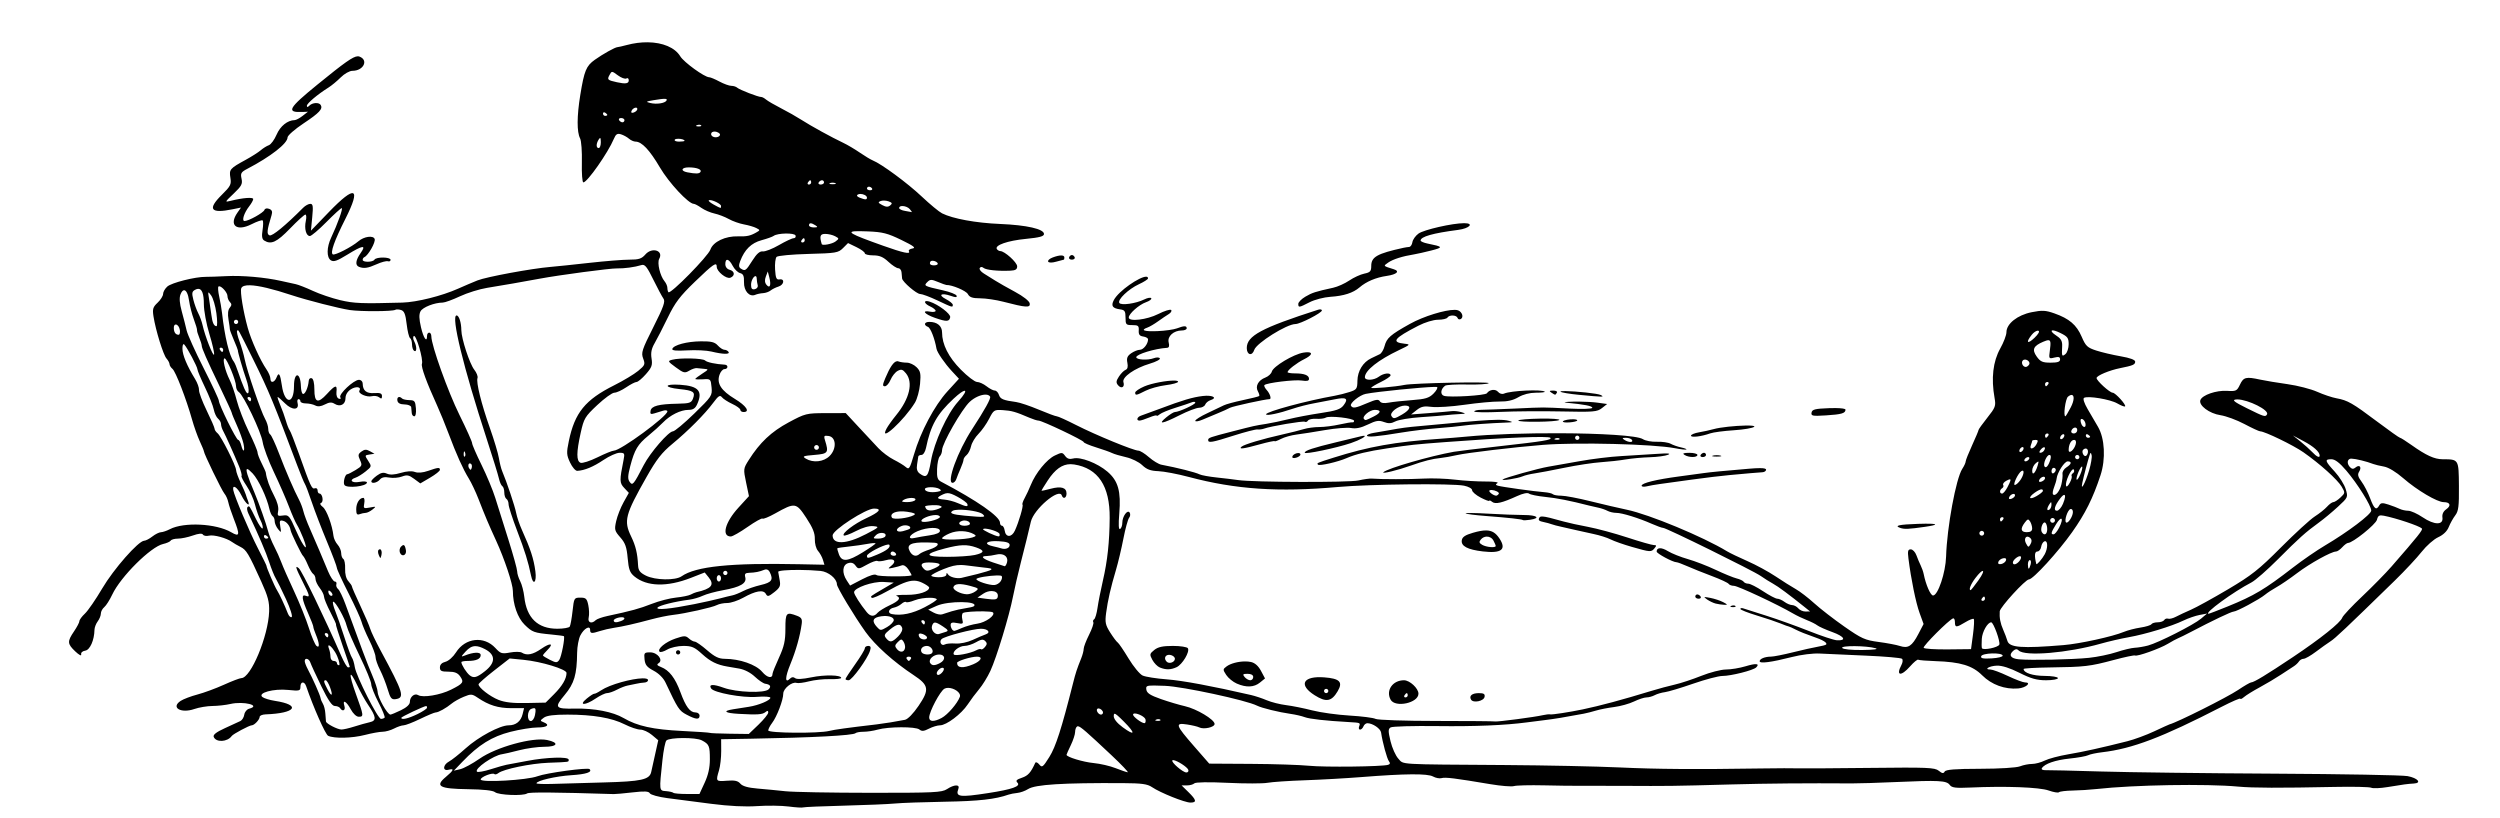 <?xml version="1.0" encoding="utf-8"?>

<svg xmlns="http://www.w3.org/2000/svg" version="1.1" viewBox="0 0 1165 381">











	<path d="M 301.9,19.709 C 298.775,19.666 295.41,20.083 292,21 c -1.925,0.518 -3.837,0.954 -4.25,0.969 -1.125,0.041 -6.82,3.217 -10.574,5.898 -4.012,2.865 -4.919,5.065 -6.764,16.402 -1.607,9.874 -1.638,17.265 -0.086,20.23 0.576,1.1 0.947,6.162 0.824,11.25 -0.123,5.097 0.189,9.25 0.693,9.25 1.819,0 11.498,-13.817 14.209,-20.283 0.926,-2.208 1.608,-2.647 3.307,-2.131 1.177,0.358 2.85,1.273 3.719,2.033 C 293.946,65.379 295.348,66 296.193,66 c 2.862,0 6.594,3.963 11.311,12.008 C 311.708,85.179 320.854,95 323.328,95 c 0.475,0 2.058,0.843 3.518,1.875 1.46,1.032 4.198,2.212 6.086,2.621 1.888,0.409 4.893,1.563 6.676,2.564 1.783,1.002 4.962,2.132 7.066,2.512 2.104,0.38 4.686,1.136 5.736,1.68 1.88,0.974 1.88,1.007 0,2.08 -2.742,1.565 -4.452,1.932 -8.41,1.803 -5.98,-0.196 -11.683,2.516 -12.953,6.16 -1.094,3.138 -18.539,20.881 -19.543,19.877 C 311.227,135.894 311,134.99 311,134.162 c 0,-0.828 -0.594,-2.216 -1.32,-3.084 -2.083,-2.49 -3.535,-8.584 -2.49,-10.451 2.162,-3.863 -3.343,-5.617 -6.441,-2.053 -1.742,2.004 -3.042,2.426 -7.477,2.426 -2.952,0 -11.307,0.668 -18.568,1.484 -7.261,0.816 -15.453,1.672 -18.203,1.9 -8.726,0.726 -29.847,4.631 -34,6.287 -2.2,0.877 -6.271,2.612 -9.047,3.854 -7.574,3.387 -19.207,6.294 -25.953,6.486 -18.843,0.537 -22.543,0.39 -29,-1.146 -3.85,-0.916 -9.56,-2.855 -12.689,-4.311 -3.13,-1.455 -6.73,-2.866 -8,-3.135 -1.27,-0.268 -4.336,-0.944 -6.811,-1.5 -7.524,-1.691 -18.119,-2.623 -25.5,-2.242 -3.85,0.199 -8.188,0.349 -9.641,0.334 -4.88,-0.05 -15.935,2.748 -17.906,4.531 C 76.879,134.515 76,136.062 76,136.98 c 0,0.919 -1.148,2.749 -2.551,4.066 -2.198,2.065 -2.463,2.955 -1.918,6.426 1.019,6.488 4.55,17.894 6.068,19.605 C 78.37,167.946 79,169.13 79,169.707 c 0,0.577 0.617,1.56 1.373,2.188 1.49,1.237 6.415,13.979 9.121,23.605 0.928,3.3 2.545,7.849 3.596,10.109 C 94.14,207.87 95,209.963 95,210.262 c 0,1.119 8.332,18.301 9.576,19.748 0.714,0.83 1.525,2.63 1.803,4 0.278,1.37 1.431,4.857 2.562,7.75 2.979,7.616 2.793,8.6 -1.191,6.277 -7.036,-4.102 -22.038,-4.856 -28.59,-1.438 -1.463,0.763 -3.335,1.4 -4.16,1.416 -0.825,0.016 -2.625,0.909 -4,1.984 -1.375,1.076 -3.086,1.966 -3.801,1.979 -2.675,0.046 -14.219,13.165 -19.553,22.223 -3.011,5.114 -6.638,10.389 -8.061,11.723 C 38.164,287.257 37,288.84 37,289.441 c 0,0.601 -1.125,2.75 -2.5,4.773 -3.215,4.731 -3.148,5.791 0.578,9.348 1.692,1.615 2.93,2.273 2.75,1.461 -0.198,-0.891 0.551,-1.611 1.893,-1.816 2.209,-0.338 4.214,-4.86 4.305,-9.707 0.021,-1.1 0.698,-2.874 1.506,-3.941 C 46.339,288.491 47,286.859 47,285.932 c 0,-0.928 0.714,-2.28 1.586,-3.004 0.872,-0.724 2.55,-3.365 3.727,-5.871 3.905,-8.314 17.973,-22.302 23.693,-23.559 1.635,-0.359 3.227,-1.067 3.541,-1.574 C 79.861,251.416 81.385,251 82.934,251 c 1.548,0 4.659,-0.652 6.914,-1.447 2.721,-0.96 4.315,-1.1 4.736,-0.418 0.349,0.565 1.607,0.783 2.795,0.484 2.197,-0.551 8.273,1.117 10.756,2.953 0.751,0.556 2.517,1.584 3.924,2.285 2.746,1.368 3.731,3.009 9.689,16.143 3.15,6.943 3.821,9.507 3.668,14 -0.391,11.466 -8.545,31 -12.941,31 -0.708,0 -4.367,1.393 -8.131,3.096 -3.764,1.703 -9.319,3.751 -12.344,4.551 -3.025,0.8 -6.541,2.137 -7.812,2.969 -4.73,3.095 0.094,5.971 6.357,3.791 2.176,-0.757 5.98,-1.395 8.455,-1.416 2.475,-0.021 6.237,-0.441 8.359,-0.934 6.161,-1.43 14.533,0.692 8.725,2.211 -1.053,0.275 -2.066,1.519 -2.25,2.764 -0.184,1.245 -1.009,2.588 -1.834,2.982 -0.825,0.395 -4.077,1.893 -7.227,3.33 -3.963,1.808 -5.56,3.05 -5.182,4.035 1.037,2.703 6.398,2.437 8.408,-0.418 0.652,-0.926 8.222,-4.961 9.307,-4.961 1.194,0 3.693,-2.658 3.693,-3.928 0,-0.589 1.238,-1.117 2.75,-1.172 14.137,-0.51 16.786,-4.396 4.299,-6.307 -2.448,-0.375 -5.056,-1.186 -5.797,-1.801 -2.303,-1.912 5.233,-3.972 11.998,-3.281 5.321,0.544 5.75,0.434 5.75,-1.463 0,-2.504 1.836,-2.71 2.66,-0.299 3.36,9.835 8.974,22.504 10.246,23.127 2.751,1.346 11.187,1.155 17.15,-0.391 3.153,-0.817 6.852,-1.486 8.223,-1.486 1.37,0 3.78,-0.673 5.355,-1.494 1.575,-0.822 3.572,-1.497 4.438,-1.5 0.865,-0.003 4.359,-1.356 7.766,-3.006 3.406,-1.65 6.643,-3 7.191,-3 1.264,0 4.876,-2.008 7.471,-4.154 1.1,-0.91 3.632,-2.326 5.629,-3.148 3.357,-1.382 3.846,-1.348 6.5,0.447 5.179,3.504 9.525,4.855 15.602,4.855 h 5.986 l -0.664,2.75 c -0.816,3.385 -3.122,5.249 -6.494,5.25 -4.089,10e-4 -14.091,5.352 -20.059,10.729 -3.025,2.726 -6.513,5.492 -7.75,6.148 -2.877,1.526 -3.076,4.573 -0.25,3.834 2.846,-0.744 2.484,0.239 -1.229,3.338 -5.211,4.35 -3.079,5.536 10.285,5.715 7.17,0.096 11.663,0.59 12.623,1.387 1.675,1.39 13.198,1.845 14.965,0.592 0.924,-0.655 12.654,-0.567 40.355,0.303 0.825,0.026 4.791,-0.331 8.814,-0.793 5.592,-0.642 7.485,-0.542 8.029,0.432 0.392,0.7 4.074,1.711 8.184,2.246 4.11,0.535 13.264,1.723 20.344,2.641 8.375,1.085 15.886,1.461 21.5,1.074 4.746,-0.327 11.329,-0.243 14.629,0.188 3.3,0.43 6.329,0.623 6.73,0.428 0.402,-0.195 8.952,-0.564 19,-0.82 10.048,-0.257 20.745,-0.707 23.77,-1 3.025,-0.293 13.6,-0.673 23.5,-0.842 15.597,-0.266 23.364,-1.137 29.5,-3.307 0.825,-0.292 2.664,-0.643 4.088,-0.781 1.424,-0.138 3.674,-0.948 5,-1.799 3.326,-2.133 16.045,-2.93 44.254,-2.775 8.751,0.048 11.355,0.408 13.5,1.869 3.819,2.602 15.263,7.2 17.908,7.197 3.06,-0.004 2.83,-1.197 -0.939,-4.883 L 550.621,366 h 2.488 c 1.369,0 2.92,-0.428 3.443,-0.951 0.581,-0.581 6.652,-0.678 15.576,-0.25 8.043,0.386 16.367,0.38 18.498,-0.012 2.131,-0.392 9.948,-0.922 17.373,-1.178 7.425,-0.256 19.35,-0.93 26.5,-1.496 20.358,-1.612 30.699,-1.695 33.287,-0.266 1.258,0.695 3.058,1.035 4,0.756 1.726,-0.512 6.217,0.046 22.713,2.824 4.95,0.834 9.9,1.235 11,0.893 1.1,-0.342 7.4,-0.499 14,-0.35 6.6,0.15 13.125,0.243 14.5,0.205 1.375,-0.038 11.275,-0.023 22,0.035 21.981,0.119 22.912,0.106 50.5,-0.656 17.267,-0.477 35.204,-0.631 56.5,-0.486 3.025,0.021 12.25,-0.265 20.5,-0.635 19.867,-0.89 23.587,-0.695 25.053,1.309 0.987,1.35 2.671,1.57 9.572,1.256 16.429,-0.749 32.253,-0.155 36.535,1.369 2.288,0.814 4.462,1.177 4.832,0.807 0.37,-0.371 3.223,-0.719 6.34,-0.773 3.117,-0.055 8.143,-0.376 11.168,-0.713 17.435,-1.941 51.143,-2.518 66,-1.129 6.845,0.64 19.351,0.681 45,0.148 8.525,-0.177 16.175,-0.005 17,0.381 0.825,0.385 4.2,0.252 7.5,-0.295 7.554,-1.253 9.43,-1.507 12.334,-1.666 3.857,-0.211 1.879,-2.557 -2.916,-3.459 -2.43,-0.457 -30.293,-0.969 -61.918,-1.139 -31.625,-0.169 -68.075,-0.624 -81,-1.012 -12.925,-0.387 -24.537,-0.665 -25.805,-0.617 -1.299,0.049 -2.036,-0.35 -1.688,-0.914 1.289,-2.086 6.237,-3.801 12.992,-4.504 3.85,-0.401 7.703,-1.095 8.562,-1.541 0.859,-0.446 3.784,-1.07 6.5,-1.387 14.128,-1.646 27.971,-6.908 55.688,-21.17 4.812,-2.476 8.75,-4.182 8.75,-3.789 0,0.393 0.787,0.032 1.75,-0.801 0.963,-0.833 4.225,-2.851 7.25,-4.484 3.025,-1.633 7.481,-4.284 9.9,-5.891 2.42,-1.606 5.12,-3.37 6,-3.92 0.88,-0.55 1.959,-1.562 2.398,-2.25 0.44,-0.688 1.418,-1.25 2.174,-1.25 0.755,0 3.321,-1.467 5.701,-3.26 2.38,-1.793 5.451,-3.983 6.826,-4.867 2.309,-1.485 6.811,-5.741 30,-28.35 4.675,-4.558 10.3,-10.583 12.5,-13.387 2.2,-2.804 5.665,-5.858 7.699,-6.787 2.362,-1.079 4.144,-2.803 4.932,-4.77 0.678,-1.694 2.043,-4.141 3.031,-5.438 1.5,-1.968 1.78,-4.229 1.699,-13.666 -0.108,-12.551 -0.035,-12.431 -7.66,-12.463 -3.763,-0.016 -7.638,-1.795 -14.453,-6.637 -2.614,-1.857 -5.024,-3.377 -5.355,-3.377 -0.332,0 -5.134,-3.404 -10.672,-7.564 -11.422,-8.582 -13.72,-9.896 -18.934,-10.84 -2.042,-0.37 -6.092,-1.733 -9,-3.029 -2.908,-1.296 -9.112,-2.892 -13.787,-3.547 -4.675,-0.655 -10.387,-1.6 -12.693,-2.104 -6.678,-1.457 -7.818,-1.182 -9.465,2.295 -1.419,2.997 -1.822,3.192 -6.051,2.932 -5.005,-0.308 -11.499,1.93 -12.398,4.273 -0.944,2.461 4.123,6.285 9.373,7.072 2.591,0.388 7.596,2.238 11.123,4.109 3.527,1.872 6.831,3.402 7.344,3.402 2.106,0 15.447,6.462 20.182,9.775 7.694,5.384 15.881,12.746 17.807,16.014 1.67,2.834 1.654,2.98 -0.565,5.064 -1.256,1.18 -2.75,2.146 -3.316,2.146 -0.567,0 -1.888,0.958 -2.936,2.129 -1.048,1.171 -3.61,3.213 -5.693,4.537 -2.083,1.324 -9.168,7.808 -15.744,14.408 -10.323,10.361 -13.699,13.034 -24.711,19.553 -7.015,4.153 -14.781,8.428 -17.256,9.502 -2.475,1.074 -5.625,2.55 -7,3.279 -1.375,0.729 -3.021,1.137 -3.658,0.906 -0.637,-0.231 -1.451,0.054 -1.809,0.633 -0.358,0.579 -1.723,1.053 -3.033,1.053 -1.31,0 -2.627,0.398 -2.928,0.885 -0.301,0.487 -2.595,1.191 -5.098,1.566 -2.503,0.375 -5.997,1.285 -7.764,2.021 -5.228,2.18 -20.503,5.523 -28.125,6.156 -19.465,1.617 -25.229,1.175 -26.137,-2.002 -0.334,-1.17 -1.208,-3.477 -1.939,-5.127 -1.341,-3.024 -1.837,-5.65 -1.625,-8.605 C 932.025,282.941 943.855,270 945.5,270 c 1.897,0 13.601,-12.807 20.107,-22 6.129,-8.661 9.683,-15.784 13.221,-26.5 2.505,-7.588 2.008,-17.195 -1.172,-22.621 -1.186,-2.024 -3.36,-5.744 -4.83,-8.268 -1.597,-2.741 -2.271,-4.836 -1.674,-5.205 1.736,-1.073 12.215,0.676 15.514,2.59 1.742,1.01 3.373,1.633 3.625,1.381 C 990.95,188.718 985.757,183 984.5,183 c -1.362,0 -7.5,-5.595 -7.5,-6.836 0,-1.108 5.98,-3.618 11,-4.617 5.948,-1.184 7,-1.636 7,-3.012 0,-0.86 -2.387,-1.744 -6.75,-2.5 -3.712,-0.643 -8.849,-1.854 -11.414,-2.689 -4.132,-1.346 -4.905,-2.08 -6.771,-6.42 -2.387,-5.55 -5.788,-8.455 -12.754,-10.902 -4.083,-1.434 -5.681,-1.515 -10.568,-0.535 C 940.124,146.814 935,150.883 935,154.814 c 0,1.343 -1.293,4.748 -2.873,7.564 -3.405,6.072 -4.303,13.91 -2.65,23.121 0.659,3.67 0.38,4.423 -3.379,9.143 -2.253,2.829 -4.098,5.405 -4.098,5.725 0,0.32 -1.35,3.53 -3,7.133 -1.65,3.603 -3,7.005 -3,7.561 0,0.556 -0.708,2.091 -1.574,3.412 -2.935,4.479 -7.154,27.338 -7.549,40.9 -0.217,7.452 -3.792,18.127 -6.07,18.127 -1.183,0 -3.379,-5.026 -4.367,-10 -0.219,-1.1 -0.848,-2.9 -1.398,-4 -0.55,-1.1 -1.448,-3.237 -1.996,-4.75 -0.548,-1.512 -1.727,-2.75 -2.621,-2.75 -1.33,0 -1.527,0.774 -1.09,4.25 1.222,9.711 3.442,20.573 5.191,25.393 l 1.867,5.141 -2.445,4.686 c -2.947,5.644 -4.767,6.821 -8.598,5.555 -1.567,-0.518 -6.025,-1.363 -9.906,-1.875 -6.359,-0.84 -7.94,-1.549 -16,-7.18 -4.919,-3.436 -11.227,-8.322 -14.018,-10.857 -2.791,-2.536 -6.67,-5.511 -8.621,-6.611 -1.951,-1.1 -6.192,-3.77 -9.426,-5.934 -3.233,-2.163 -9.1,-5.346 -13.037,-7.074 -3.937,-1.728 -8.212,-3.782 -9.5,-4.566 -11.182,-6.805 -36.268,-17.219 -46.734,-19.4 -3.634,-0.758 -11.259,-2.536 -16.945,-3.951 C 735.476,232.159 729.363,231 727.578,231 c -1.785,0 -3.557,-0.313 -3.939,-0.695 -0.382,-0.382 -2.146,-0.804 -3.918,-0.938 -4.609,-0.346 -19.949,-2.483 -21.693,-3.021 -1.136,-0.35 -1.184,-0.63 -0.213,-1.23 0.692,-0.428 -1.795,-0.758 -5.527,-0.734 -3.732,0.024 -10.162,-0.363 -14.287,-0.861 -4.125,-0.498 -10.65,-0.724 -14.5,-0.504 -6.466,0.37 -20.141,0.375 -24.25,0.01 -0.963,-0.086 -3.775,0.303 -6.25,0.865 -4.451,1.01 -48.956,0.874 -56,-0.172 -1.925,-0.286 -6.416,-0.828 -9.979,-1.205 -3.563,-0.377 -7.163,-1.034 -8,-1.457 -1.891,-0.955 -10.373,-3.1 -17.824,-4.508 -1.267,-0.239 -3.871,-1.811 -5.785,-3.492 C 533.497,211.375 531.279,210 530.484,210 528.308,210 510.573,202.71 501.5,198.086 c -4.4,-2.242 -8.459,-4.08 -9.02,-4.082 -0.56,-0.002 -4.356,-1.407 -8.436,-3.121 -4.08,-1.714 -8.798,-3.301 -10.482,-3.527 -6.054,-0.813 -7.438,-1.39 -8.062,-3.357 C 465.151,182.899 464.282,182 463.568,182 c -0.714,0 -2.443,-0.9 -3.842,-2 -1.398,-1.1 -3.386,-2 -4.416,-2 -1.03,0 -4.429,-2.587 -7.553,-5.75 C 442,166.422 439,160.483 439,154.91 439,151.89 436.718,150 433.066,150 c -2.369,0 -2.771,1.516 -0.619,2.342 1.189,0.456 3.146,5.482 3.957,10.158 0.3,1.73 3.824,6.862 7.209,10.5 l 3.258,3.5 -5.346,5.857 c -6.089,6.673 -12.49,18.744 -15.617,29.445 -1.932,6.612 -2.29,7.165 -3.771,5.865 -0.9,-0.79 -3.437,-2.339 -5.637,-3.445 -2.2,-1.106 -5.424,-3.522 -7.164,-5.367 -1.74,-1.845 -5.876,-6.28 -9.193,-9.855 l -6.031,-6.5 -9.307,0.021 c -9.036,0.022 -9.536,0.147 -17.305,4.318 -8.08,4.339 -13.394,9.355 -18.58,17.537 -2.523,3.98 -2.551,4.216 -1.244,10.451 l 1.336,6.377 -4.924,5.389 C 337.858,243.41 336.127,250 340.564,250 c 0.795,0 4.313,-2.005 7.818,-4.455 3.506,-2.45 6.632,-4.196 6.949,-3.879 0.317,0.317 2.961,-0.759 5.873,-2.391 9.279,-5.199 9.812,-5.126 14.51,2.02 3.055,4.646 4.074,7.179 3.996,9.926 -0.059,2.07 0.588,4.474 1.475,5.482 0.868,0.988 1.899,2.847 2.291,4.131 l 0.711,2.334 -11.844,-0.246 c -31.883,-0.662 -48.121,1.007 -54.711,5.623 -2.9,2.031 -12.309,1.863 -16.633,-0.297 -2.76,-1.379 -3.533,-2.387 -3.654,-4.77 -0.289,-5.663 -1.106,-9.083 -3.227,-13.471 -3.542,-7.332 -2.835,-10.067 7.197,-27.777 4.615,-8.147 7.095,-11.325 12,-15.375 7.438,-6.142 15.19,-13.945 19.119,-19.248 2.338,-3.156 3.09,-3.629 3.975,-2.5 0.6,0.766 2.777,2.173 4.84,3.127 2.062,0.954 3.75,2.191 3.75,2.75 0,0.559 0.675,1.016 1.5,1.016 3.181,0 1.262,-2.9 -4.047,-6.117 -6.414,-3.888 -8.525,-7.168 -7.189,-11.174 0.497,-1.49 1.541,-2.709 2.32,-2.709 1.745,0 1.903,-1.975 0.166,-2.068 -4.22,-0.228 -8.317,-1.098 -9.166,-1.947 -1.08,-1.08 -11.731,-1.319 -15.363,-0.346 -2.163,0.579 -2.076,0.758 1.705,3.539 3.614,2.658 4.196,2.8 6.279,1.543 1.263,-0.762 2.857,-1.292 3.545,-1.178 0.688,0.114 2.263,0.272 3.5,0.35 2.06,0.13 1.976,0.317 -1,2.223 -1.788,1.145 -3.25,2.259 -3.25,2.477 0,0.217 1.622,0.286 3.604,0.152 3.522,-0.238 3.611,-0.154 3.982,3.756 0.368,3.869 0.101,4.271 -8.1,12.25 -4.663,4.537 -9.119,8.25 -9.902,8.25 -2.001,0 -10.592,9.919 -13.584,15.684 -4.802,9.25 -5.214,9.745 -6.578,7.879 -0.953,-1.303 -0.896,-2.852 0.273,-7.33 2.015,-7.715 3.456,-10.139 8.459,-14.232 2.353,-1.925 5.419,-4.685 6.812,-6.133 3.304,-3.434 8.206,-5.867 11.822,-5.867 2.126,0 3.197,-0.673 4.051,-2.547 2.803,-6.153 0.714,-8.583 -7.875,-9.156 -7.58,-0.506 -7.859,1.228 -0.322,2.006 6.518,0.673 7.474,1.349 6.285,4.447 -0.761,1.983 -1.61,2.265 -7.146,2.369 -8.808,0.166 -12.188,1.044 -12.619,3.281 -0.291,1.509 0.055,1.757 1.736,1.242 1.155,-0.354 3.002,-0.921 4.102,-1.26 1.1,-0.339 2,-0.199 2,0.311 C 311,194 289.196,210 286.053,210 c -0.719,0 -4.159,1.405 -7.645,3.121 -3.486,1.716 -7.029,2.855 -7.873,2.531 -1.983,-0.761 -1.964,-4.837 0.068,-13.955 1.505,-6.752 1.984,-7.553 7.732,-12.947 3.37,-3.163 6.948,-5.75 7.949,-5.75 1.002,0 3.477,-1.125 5.5,-2.5 2.023,-1.375 4.203,-2.5 4.844,-2.5 0.64,0 2.607,-1.643 4.371,-3.652 2.742,-3.123 3.122,-4.182 2.623,-7.303 -0.423,-2.648 -0.032,-4.597 1.426,-7.098 1.105,-1.896 3.868,-7.272 6.137,-11.947 3.408,-7.022 5.613,-9.935 12.68,-16.75 C 332.487,122.935 334,121.901 334,124.326 c 0,2.18 4.507,5.801 6.344,5.096 2.283,-0.876 2.079,-3.077 -0.344,-3.711 -1.197,-0.313 -2,-1.365 -2,-2.617 0,-2.975 1.691,-2.591 3.434,0.779 0.817,1.58 2.362,3.101 3.432,3.381 1.515,0.396 1.92,1.334 1.838,4.244 -0.116,4.099 2.54,7.065 5.268,5.883 0.841,-0.364 2.474,-0.711 3.627,-0.771 1.153,-0.06 2.728,-0.616 3.5,-1.236 0.772,-0.62 2.415,-1.439 3.652,-1.818 2.649,-0.812 3.093,-3.783 0.5,-3.348 -1.435,0.241 -1.806,-0.585 -2.061,-4.596 -0.171,-2.689 0.146,-5.347 0.703,-5.904 0.557,-0.557 7.217,-1.174 14.801,-1.373 12.895,-0.338 13.942,-0.515 16.141,-2.713 l 2.35,-2.352 3.908,1.889 c 2.149,1.038 3.908,2.328 3.908,2.865 0,0.537 1.753,0.977 3.895,0.977 2.947,0 4.675,0.73 7.105,3 1.766,1.65 3.839,3 4.605,3 0.767,0 1.451,0.9 1.52,2 0.069,1.1 0.181,2.355 0.25,2.789 0.259,1.633 6.764,7.21 8.41,7.211 0.944,4.3e-4 4.568,1.35 8.055,3 7.105,3.361 7.16,3.377 7.16,2.025 0,-0.536 -1.462,-1.732 -3.25,-2.66 -3.809,-1.977 -2.125,-3.041 2.346,-1.482 2.274,0.793 2.956,0.769 2.668,-0.094 -0.212,-0.637 -3.06,-1.756 -6.326,-2.486 -8.868,-1.982 -9.077,-2.093 -7.303,-3.867 1.306,-1.306 1.917,-1.313 4.928,-0.055 1.89,0.79 3.663,1.43 3.938,1.422 2.654,-0.079 9.188,2.68 10.018,4.23 0.816,1.524 2.113,1.97 5.768,1.982 2.593,0.009 7.415,0.721 10.715,1.582 10.661,2.782 12.743,2.912 12.346,0.773 -0.205,-1.103 -3.019,-3.308 -6.855,-5.371 -3.58,-1.925 -7.743,-4.287 -9.25,-5.25 -1.507,-0.963 -3.879,-2.444 -5.271,-3.293 -1.393,-0.849 -2.254,-1.996 -1.912,-2.549 0.394,-0.638 1.046,-0.66 1.783,-0.059 1.19,0.972 6.638,1.539 12.41,1.291 2.465,-0.106 3.25,-0.594 3.25,-2.021 C 474,122.29 468.148,117 466.125,117 c -0.554,0 -1.274,-0.43 -1.6,-0.957 -1.089,-1.762 5.02,-3.894 13.537,-4.723 6.344,-0.617 8.438,-1.181 8.438,-2.275 0,-2.332 -8.007,-4.16 -20.5,-4.68 -11.242,-0.468 -21.994,-2.438 -27,-4.947 -1.375,-0.689 -5.65,-4.227 -9.5,-7.861 -6.595,-6.227 -18.713,-15.164 -22.768,-16.793 -1.008,-0.405 -3.732,-2.043 -6.055,-3.641 -2.323,-1.598 -5.789,-3.648 -7.701,-4.553 -5.454,-2.581 -15.084,-7.876 -19.521,-10.732 -2.225,-1.433 -6.5,-3.857 -9.5,-5.389 -3,-1.531 -6.13,-3.351 -6.955,-4.045 -0.825,-0.693 -1.858,-1.241 -2.295,-1.215 -1.247,0.074 -10.097,-3.354 -11.154,-4.32 C 343.028,40.391 341.789,40 340.797,40 c -0.992,0 -3.483,-0.9 -5.535,-2 -2.052,-1.1 -4.205,-2 -4.781,-2 -2.148,0 -11.793,-6.985 -13.484,-9.766 -2.501,-4.113 -8.22,-6.432 -15.096,-6.525 z m -135.201,6.525 c -2.181,0.051 -6.238,2.977 -18.646,13.074 C 134.297,50.502 133.197,52.508 141,52.176 l 2.5,-0.105 -2.5,1.943 c -1.375,1.069 -3.042,1.953 -3.703,1.965 -3.316,0.061 -6.693,2.779 -8.4,6.762 -1.014,2.366 -2.642,4.584 -3.619,4.93 -0.977,0.345 -2.677,1.405 -3.777,2.354 -1.1,0.949 -4.25,2.953 -7,4.455 -7.399,4.041 -7.769,4.475 -7.137,8.373 0.501,3.084 0.086,3.911 -3.957,7.896 -6.885,6.788 -5.33,8.896 4.998,6.773 l 3.906,-0.803 -1.656,2.363 c -4.131,5.897 -0.433,8.956 6.547,5.418 2.543,-1.289 4.881,-2.084 5.197,-1.768 0.316,0.316 0.293,2.352 -0.055,4.523 -0.453,2.835 -0.239,4.196 0.762,4.83 3.217,2.037 5.859,0.812 12.045,-5.586 3.456,-3.575 6.673,-6.5 7.146,-6.5 0.474,0 0.569,1.339 0.209,2.977 -0.784,3.569 0.147,7.023 1.893,7.023 0.695,0 4.149,-2.925 7.678,-6.5 3.529,-3.575 6.748,-6.5 7.154,-6.5 0.727,0 -1.917,7.389 -4.908,13.719 -2.127,4.501 -2.196,9.263 -0.154,10.586 1.32,0.855 2.916,0.311 7.65,-2.611 7.248,-4.474 9.035,-4.7 6.25,-0.789 -2.347,3.296 -2.652,5.694 -0.818,6.434 2.275,0.918 4.206,0.639 8.25,-1.195 2.2,-0.998 4.562,-1.625 5.25,-1.395 0.688,0.231 1.25,-0.068 1.25,-0.664 0,-1.362 -6.664,-1.437 -7.5,-0.084 -0.775,1.254 -5.5,1.326 -5.5,0.084 0,-0.504 0.353,-1.067 0.785,-1.25 1.812,-0.768 5.355,-7.025 4.799,-8.475 -0.68,-1.771 -4.964,-1.161 -7.584,1.08 -3.1,2.652 -10.977,6.692 -11.916,6.111 -1.266,-0.783 0.688,-6.304 5.877,-16.594 7.425,-14.725 4.615,-15.906 -7.635,-3.207 l -8.439,8.75 0.605,-6.25 c 0.502,-5.176 0.347,-6.25 -0.904,-6.25 -0.831,0 -2.315,0.81 -3.299,1.799 -8.21,8.254 -14.421,13.364 -15.664,12.887 -1.432,-0.55 -1.268,-2.228 0.922,-9.424 0.5,-1.642 0.201,-2.422 -1.123,-2.93 -1.072,-0.411 -1.968,-0.202 -2.207,0.516 C 122.79,99.128 115.842,103 113.973,103 c -1.452,0 -0.268,-3.771 2.164,-6.885 C 117.161,94.804 118,93.293 118,92.76 c 0,-0.97 -4.789,-0.596 -10.457,0.816 -2.904,0.724 -2.879,0.663 1.346,-3.355 3.687,-3.508 4.209,-4.498 3.67,-6.953 -0.549,-2.501 -0.213,-3.081 2.656,-4.58 C 126.131,72.982 134,66.845 134,64.039 c 0,-0.873 3.37,-3.825 7.488,-6.562 7.346,-4.882 9.079,-6.749 7.955,-8.566 -0.8,-1.294 -3.828,-1.127 -5.244,0.289 C 143.366,50.032 143,50.058 143,49.283 c 0,-1.1 5.024,-5.331 10.094,-8.502 1.427,-0.892 3.98,-3.008 5.674,-4.701 C 160.486,34.362 162.901,33 164.232,33 c 5.149,0 7.628,-4.965 3.307,-6.623 -0.254,-0.097 -0.528,-0.15 -0.84,-0.143 z m 118.598,7.279 c 0.494,0.013 1.212,0.542 2.645,1.602 1.578,1.166 3.361,1.816 3.963,1.443 0.615,-0.38 1.096,0.008 1.096,0.883 0,1.53 -1.497,1.771 -5.5,0.885 -4.404,-0.974 -4.639,-1.198 -3.506,-3.314 0.539,-1.008 0.809,-1.511 1.303,-1.498 z m 24.494,12.543 c 0.929,0.028 1.107,0.3 0.783,0.824 -0.78,1.262 -4.656,1.831 -7.574,1.111 -2.214,-0.546 -2.042,-0.694 1.5,-1.293 2.682,-0.454 4.362,-0.67 5.291,-0.643 z M 296.254,50.156 C 296.68,50.125 297,50.318 297,50.811 c 0,0.537 -0.713,1.25 -1.584,1.584 -0.974,0.374 -1.431,0.149 -1.188,-0.582 0.311,-0.934 1.316,-1.605 2.025,-1.656 z m -14.643,2.188 c 0.12,0.02 0.251,0.071 0.389,0.156 0.55,0.34 1,0.816 1,1.059 C 283,53.801 282.55,54 282,54 c -0.55,0 -1,-0.476 -1,-1.059 0,-0.437 0.253,-0.658 0.611,-0.598 z M 289.441,55 C 290.299,55 291,55.45 291,56 c 0,0.55 -0.424,1 -0.941,1 -0.518,0 -1.219,-0.45 -1.559,-1 -0.34,-0.55 0.084,-1 0.941,-1 z m 36.475,3.123 c 0.347,0.014 0.646,0.107 0.812,0.273 0.332,0.332 -0.258,0.569 -1.312,0.525 -1.165,-0.048 -1.401,-0.286 -0.604,-0.605 0.361,-0.144 0.756,-0.208 1.104,-0.193 z m 7.176,3.191 c 1.336,0.066 2.845,0.979 2.344,1.791 -0.724,1.172 -3.16,1.148 -3.893,-0.037 -0.316,-0.512 -0.16,-1.187 0.35,-1.502 0.326,-0.202 0.754,-0.274 1.199,-0.252 z m -53.451,3.002 c 0.249,-0.016 0.336,0.594 0.344,1.934 C 279.993,67.763 279.55,69 279,69 c -1.264,0 -1.264,-2.043 0,-4 0.283,-0.438 0.491,-0.674 0.641,-0.684 z m 36.469,0.344 C 317.42,64.672 319,65.062 319,65.617 319,65.828 317.849,66 316.441,66 c -1.407,0 -2.308,-0.408 -2,-0.906 0.192,-0.311 0.882,-0.441 1.668,-0.434 z M 320.918,78 c 3.724,0 6.228,0.956 5.518,2.105 -0.564,0.913 -2.175,0.962 -6.186,0.189 C 316.998,79.669 317.483,78 320.918,78 Z m 56.641,6 C 377.801,84 378,84.45 378,85 c 0,0.55 -0.476,1 -1.059,1 -0.582,0 -0.781,-0.45 -0.441,-1 0.34,-0.55 0.816,-1 1.059,-1 z m 5.5,0 C 383.576,84 384,84.45 384,85 c 0,0.55 -0.701,1 -1.559,1 -0.857,0 -1.281,-0.45 -0.941,-1 0.34,-0.55 1.041,-1 1.559,-1 z M 388,85.129 c 0.453,0 0.906,0.07 1.25,0.209 0.688,0.277 0.125,0.504 -1.25,0.504 -1.375,0 -1.938,-0.226 -1.25,-0.504 0.344,-0.139 0.797,-0.209 1.25,-0.209 z M 404.941,87 c 0.518,0 1.172,0.376 1.455,0.834 0.283,0.458 -0.141,0.832 -0.941,0.832 C 404.654,88.666 404,88.292 404,87.834 404,87.376 404.424,87 404.941,87 Z m -3.992,3.375 C 402.336,90.371 404,91.167 404,92.107 c 0,1.041 -0.766,1.039 -3.434,-0.006 -1.205,-0.472 -1.521,-1.01 -0.84,-1.432 0.329,-0.203 0.76,-0.294 1.223,-0.295 z m -70.213,2.869 C 332.194,93.183 336,95.017 336,95.975 c 0,1.258 0.117,1.278 -3.338,-0.594 -1.561,-0.846 -2.636,-1.739 -2.389,-1.986 0.094,-0.094 0.255,-0.142 0.463,-0.15 z m 81.4,0.229 c 0.672,0.028 1.375,0.151 1.949,0.363 1.694,0.627 1.837,0.984 0.75,1.887 -0.991,0.822 -1.96,0.783 -3.707,-0.152 -1.97,-1.054 -2.095,-1.37 -0.748,-1.887 0.444,-0.171 1.084,-0.239 1.756,-0.211 z m 8.553,2.543 c 1.138,0.053 2.564,0.585 3.311,1.484 0.685,0.825 1.078,1.432 0.873,1.35 -0.205,-0.082 -1.611,-0.337 -3.123,-0.566 -1.512,-0.229 -2.75,-0.836 -2.75,-1.35 0,-0.559 0.512,-0.851 1.223,-0.91 0.148,-0.012 0.304,-0.015 0.467,-0.008 z M 682.334,104 c -5.485,3.3e-4 -18.863,3.051 -21.334,4.865 -1.375,1.009 -2.645,2.802 -2.82,3.984 -0.176,1.182 -0.851,2.184 -1.5,2.227 -0.649,0.042 -1.855,0.225 -2.68,0.406 -12.283,2.701 -15,4.234 -15,8.461 0,2.464 -0.486,2.999 -3.25,3.572 -1.788,0.37 -4.935,1.816 -6.996,3.213 -2.061,1.397 -5.436,2.909 -7.5,3.361 -8.285,1.814 -9.798,2.3 -12.961,4.166 -1.811,1.068 -3.293,2.573 -3.293,3.344 0,1.836 0.325,1.788 5.289,-0.766 2.316,-1.191 6.686,-2.327 9.711,-2.523 6.18,-0.402 10.542,-1.81 13.5,-4.355 3.219,-2.77 7.659,-4.646 12.75,-5.387 4.656,-0.677 6.222,-2.171 3.25,-3.1 -5.103,-1.594 -4.98,-1.445 -2.57,-3.133 2.175,-1.524 6.694,-2.948 12.07,-3.807 1.375,-0.22 4.975,-1.031 8,-1.803 5.686,-1.451 5.514,-1.768 -1.75,-3.23 -1.788,-0.36 -3.25,-0.993 -3.25,-1.406 0,-1.815 5.697,-3.435 17.42,-4.953 5.397,-0.699 7.662,-3.137 2.914,-3.137 z m -304.561,0.061 c 0.508,0 1.257,0.313 2.227,0.939 1.213,0.784 1.069,0.972 -0.75,0.984 C 378.012,105.993 377,105.55 377,105 c 0,-0.626 0.266,-0.939 0.773,-0.939 z m 22.869,3.662 c 1.036,0.009 2.274,0.046 3.703,0.104 6.957,0.281 9.256,0.864 15.654,3.973 5.757,2.797 6.973,3.726 5.234,3.994 -1.246,0.192 -2.005,0.769 -1.689,1.279 0.96,1.553 -2.606,0.79 -12.045,-2.574 -15.494,-5.522 -18.106,-6.841 -10.857,-6.775 z m -34.514,1.102 c 2.271,-0.041 4.371,0.257 4.604,0.926 0.239,0.688 -0.165,1.255 -0.898,1.26 -0.733,0.005 -3.809,1.444 -6.834,3.197 -3.025,1.753 -6.41,3.079 -7.523,2.947 -1.442,-0.17 -2.85,1.068 -4.896,4.305 -3.029,4.792 -3.321,4.993 -5.369,3.693 -0.964,-0.611 -1.032,-1.495 -0.27,-3.5 2.04,-5.365 5.166,-8.425 9.924,-9.711 2.549,-0.689 5.085,-1.592 5.635,-2.006 0.916,-0.69 3.358,-1.07 5.629,-1.111 z M 384.572,109 c 1.408,0 3.467,0.486 4.576,1.08 1.943,1.04 1.949,1.129 0.184,2.467 -1.535,1.163 -6.16,2.032 -6.406,1.203 -1.112,-3.739 -0.761,-4.75 1.646,-4.75 z m -10.014,2 c 0.243,0 0.441,0.45 0.441,1 0,0.55 -0.476,1 -1.059,1 -0.582,0 -0.781,-0.45 -0.441,-1 0.34,-0.55 0.816,-1 1.059,-1 z M 499.5,118.85 c -0.522,0 -1.112,0.485 -1.309,1.076 C 497.994,120.517 498.583,121 499.5,121 c 0.917,0 1.506,-0.483 1.309,-1.074 -0.197,-0.591 -0.786,-1.076 -1.309,-1.076 z m -4.992,0.193 c -0.955,-3.3e-4 -2.327,0.318 -4.002,0.955 -1.444,0.549 -2.368,1.415 -2.053,1.926 0.353,0.571 1.82,0.571 3.805,0.002 1.776,-0.51 3.345,-0.926 3.486,-0.926 0.141,0 0.256,-0.45 0.256,-1 0,-0.637 -0.537,-0.957 -1.492,-0.957 z m -59.752,2.473 c 1.011,0.078 2.244,0.699 2.244,1.424 0,0.803 -2.724,1.002 -3.473,0.254 -0.26,-0.26 -0.246,-0.84 0.031,-1.289 0.144,-0.233 0.432,-0.354 0.781,-0.387 0.131,-0.012 0.272,-0.013 0.416,-0.002 z m -135.303,1.914 c 1.296,-0.048 2.324,1.465 4.943,6.783 1.974,4.008 4.12,8.022 4.768,8.92 0.964,1.336 0.114,3.744 -4.693,13.299 -5.325,10.584 -5.768,11.942 -4.758,14.617 1.032,2.734 0.861,3.157 -2.332,5.789 -1.895,1.562 -6.912,4.576 -11.15,6.699 -13.543,6.784 -18.39,12.743 -21.16,26.023 -1.135,5.444 -1.074,6.463 0.592,10 1.02,2.166 2.525,3.902 3.346,3.857 3.392,-0.185 7.47,-1.875 12.189,-5.051 2.752,-1.852 6.139,-3.367 7.527,-3.367 2.315,0 2.471,0.27 1.873,3.25 -1.946,9.708 -1.922,10.776 0.289,13.129 l 2.154,2.295 -2.463,4.412 c -1.355,2.427 -2.898,6.357 -3.43,8.732 -0.897,4.003 -0.756,4.558 1.91,7.594 2.317,2.639 2.985,4.522 3.439,9.682 0.465,5.272 1.018,6.779 3.125,8.516 5.795,4.777 15.206,5.022 26.328,0.684 l 6.449,-2.518 1.832,2.264 c 2.852,3.522 1.357,5.33 -5.732,6.932 -0.55,0.124 -1.737,0.621 -2.639,1.104 -0.902,0.482 -3.964,1.11 -6.805,1.393 -2.841,0.283 -7.954,1.604 -11.361,2.938 -5.776,2.26 -9.352,3.239 -20.654,5.658 -2.452,0.525 -4.904,1.402 -5.449,1.947 -1.883,1.883 -3.842,1.126 -3.26,-1.26 0.302,-1.238 0.219,-3.825 -0.184,-5.75 -0.637,-3.047 -1.114,-3.5 -3.689,-3.5 -2.889,0 -2.976,0.146 -3.648,6.246 -0.379,3.436 -0.968,6.698 -1.309,7.25 -0.341,0.552 -2.955,1.002 -5.811,1 -9.096,-0.007 -14.286,-5.016 -15.365,-14.832 -0.279,-2.537 -1.141,-5.839 -1.916,-7.338 -0.775,-1.499 -1.404,-3.538 -1.398,-4.527 0.006,-0.99 -1.833,-7.649 -4.088,-14.799 -2.255,-7.15 -5.013,-15.925 -6.129,-19.5 -1.116,-3.575 -4.001,-10.498 -6.412,-15.385 C 221.972,211.728 220,207.173 220,206.496 c 0,-0.677 -2.647,-6.578 -5.881,-13.113 C 208.737,182.507 201,160.889 201,156.727 201,155.777 200.55,155 200,155 c -0.55,0 -1,0.675 -1,1.5 0,3.426 -1.633,1.121 -2.818,-3.979 -0.915,-3.936 -0.977,-6.037 -0.217,-7.457 1.012,-1.891 6.51,-4.047 10.348,-4.059 0.997,-0.003 4.597,-1.313 8,-2.912 3.403,-1.599 9.113,-3.379 12.688,-3.955 7.181,-1.158 16.831,-2.839 24.5,-4.27 9.198,-1.715 32.965,-4.875 36,-4.785 3.3,0.097 8.372,-0.592 11.375,-1.545 0.202,-0.064 0.393,-0.103 0.578,-0.109 z m 58.332,3.07 0.705,2.707 c 0.954,3.663 0.299,5.45 -1.293,3.531 -0.836,-1.007 -0.938,-2.241 -0.32,-3.859 z m -5.807,2.176 c 0.355,-0.053 0.623,0.267 0.654,1.129 0.034,0.932 0.244,2.344 0.465,3.137 0.221,0.792 -0.385,1.612 -1.348,1.822 -1.295,0.283 -1.75,-0.255 -1.75,-2.068 0,-1.972 1.198,-3.902 1.979,-4.02 z m 182.152,0.262 c -2.97,-0.092 -12.88,6.641 -15.096,10.92 -1.394,2.692 -0.611,3.83 2.965,4.309 2.127,0.285 2.5,0.857 2.5,3.834 0,3.261 0.215,3.5 3.154,3.496 2.741,-0.003 3.134,0.323 3,2.498 -0.117,1.893 0.394,2.582 2.096,2.824 1.238,0.176 2.25,0.769 2.25,1.316 0,2.12 -2.151,4.865 -3.812,4.865 -0.958,0 -2.787,0.732 -4.064,1.627 -1.799,1.26 -2.197,2.252 -1.766,4.408 0.374,1.868 0.097,2.96 -0.842,3.32 -0.769,0.295 -2.154,1.688 -3.076,3.096 -1.346,2.054 -1.434,2.852 -0.445,4.043 1.558,1.877 3.27,0.911 2.527,-1.428 -0.737,-2.322 5.253,-6.513 12.301,-8.605 2.88,-0.855 4.983,-1.968 4.672,-2.471 -0.321,-0.519 -1.521,-0.556 -2.779,-0.084 -2.849,1.069 -8.215,0.773 -8.215,-0.453 0,-1.378 8.709,-4.029 14.359,-4.371 0.932,-0.056 1.164,-0.848 0.744,-2.521 C 543.897,156.744 546.916,154 550.723,154 551.975,154 553,153.55 553,153 c 0,-1.268 -1.177,-1.264 -4.549,0.018 -1.473,0.56 -5.552,1.139 -9.064,1.285 -6.226,0.259 -8.166,-0.445 -4.637,-1.684 0.963,-0.338 3.158,-1.628 4.879,-2.867 1.721,-1.239 3.971,-2.762 5,-3.385 1.029,-0.623 1.534,-1.484 1.123,-1.914 -0.411,-0.43 -3.117,0.417 -6.014,1.883 C 534.41,149.032 526,150.023 526,147.955 c 0,-1.724 4.811,-5.992 8.01,-7.107 1.644,-0.573 2.76,-1.411 2.48,-1.863 -0.279,-0.452 -1.742,-0.207 -3.25,0.545 -3.885,1.938 -10.847,2.917 -11.639,1.637 -0.935,-1.512 4.268,-6.472 9.158,-8.73 2.304,-1.064 4.201,-2.273 4.215,-2.686 0.019,-0.544 -0.294,-0.795 -0.844,-0.812 z m -417.604,4.002 c 3.9,0.097 10.457,1.651 19.473,4.635 7.052,2.334 22.045,6.166 27,6.9 5.063,0.751 19.934,0.684 21.195,-0.096 0.452,-0.279 1.677,-0.237 2.721,0.094 1.467,0.466 2.053,1.954 2.588,6.566 0.381,3.28 1.1,6.215 1.596,6.521 0.496,0.306 0.9,1.629 0.9,2.939 0,1.31 0.45,2.66 1,3 1.293,0.799 1.292,-2.088 -0.002,-4.506 -0.559,-1.045 -0.616,-2.112 -0.127,-2.414 1.081,-0.668 4.48,11.063 3.754,12.955 -0.516,1.345 2.137,8.636 7.082,19.465 1.381,3.025 3.774,8.875 5.316,13 3.626,9.699 6.743,16.631 9.443,21 1.19,1.925 3.212,6.2 4.494,9.5 3.129,8.053 4.717,11.807 8.227,19.451 3.876,8.443 7.812,20.246 7.812,23.426 0,6.22 2.19,12.527 5.459,15.723 3.607,3.527 4.321,3.788 12.541,4.586 3.025,0.293 5.615,0.637 5.754,0.762 0.632,0.566 -1.143,9.704 -2.154,11.086 -1.018,1.393 -1.453,1.386 -4.365,-0.066 C 254.456,306.579 253,305.662 253,305.428 c 0,-0.235 0.938,-1.366 2.084,-2.512 3.188,-3.188 1.419,-3.536 -2.869,-0.564 -3.914,2.712 -6.7,3.262 -9.035,1.781 -0.726,-0.461 -3.201,-0.489 -5.5,-0.062 -3.8,0.706 -4.419,0.517 -6.812,-2.08 -5.325,-5.779 -14.063,-4.809 -18.387,2.041 -1.322,2.094 -3.469,4 -4.914,4.363 -1.675,0.42 -2.566,1.332 -2.566,2.625 0,1.64 0.679,1.98 3.943,1.98 2.909,0 4.341,0.567 5.459,2.162 1.919,2.739 1.504,3.352 -4.223,6.221 -5.016,2.513 -13.16,3.865 -15.303,2.541 -1.675,-1.035 -3.877,0.768 -3.877,3.176 0,1.188 -1.504,2.58 -4.188,3.877 -2.303,1.113 -4.498,2.023 -4.877,2.023 -1.44,0 -5.925,-8.018 -5.959,-10.654 -0.013,-1.015 -1.178,-4.546 -2.588,-7.846 -2.284,-5.346 -5.378,-13.556 -12.436,-33 -1.198,-3.3 -2.728,-6.45 -3.402,-7 -0.674,-0.55 -1.036,-1.562 -0.805,-2.25 0.232,-0.688 -0.092,-1.25 -0.719,-1.25 -0.627,0 -2.039,-2.138 -3.137,-4.75 -1.098,-2.612 -2.937,-7 -4.088,-9.75 -1.151,-2.75 -3.141,-7.35 -4.422,-10.223 -1.281,-2.872 -2.626,-6.472 -2.99,-8 -0.364,-1.528 -1.257,-3.902 -1.982,-5.277 -2.353,-4.46 -6.18,-13.316 -9.395,-21.732 -1.729,-4.527 -3.566,-8.491 -4.08,-8.809 C 125.42,202.141 125,200.966 125,199.846 c 0,-1.12 -0.674,-3.232 -1.498,-4.691 -1.919,-3.399 -8.428,-22.421 -9.463,-27.654 -0.435,-2.2 -1.527,-5.983 -2.426,-8.406 -0.899,-2.423 -1.404,-4.635 -1.123,-4.916 0.649,-0.649 -0.021,-1.843 7.752,13.822 6.874,13.853 9.487,20.155 20.318,49 1.549,4.125 3.129,7.95 3.51,8.5 0.381,0.55 1.83,4.375 3.221,8.5 1.391,4.125 4.591,12.45 7.113,18.5 2.522,6.05 4.587,11.521 4.59,12.156 0.003,0.636 2.436,5.937 5.406,11.781 2.97,5.844 5.699,11.822 6.066,13.285 0.367,1.463 1.986,5.319 3.6,8.57 1.613,3.251 2.934,6.784 2.934,7.85 0,1.065 0.946,3.79 2.102,6.055 1.155,2.265 2.756,6.324 3.557,9.021 1.228,4.135 1.8,4.857 3.648,4.594 4.442,-0.632 3.773,-2.811 -7.018,-22.812 -2.225,-4.125 -4.376,-8.625 -4.779,-10 -0.403,-1.375 -2.482,-6.221 -4.621,-10.77 C 165.75,277.682 164,273.667 164,273.309 c 0,-0.359 -0.749,-1.479 -1.664,-2.49 -1.036,-1.145 -1.604,-3.324 -1.508,-5.775 0.085,-2.165 -0.293,-4.212 -0.838,-4.549 C 159.445,260.157 159,258.931 159,257.77 c 0,-1.162 -0.753,-2.945 -1.674,-3.963 -0.921,-1.018 -1.789,-2.853 -1.928,-4.078 -0.568,-5.02 -3.186,-12.104 -4.982,-13.484 -1.195,-0.918 -1.484,-1.636 -0.771,-1.906 C 150.931,233.851 150.255,230 148.883,230 148.397,230 148,229.339 148,228.531 c 0,-0.808 -0.573,-1.249 -1.273,-0.98 -1.39,0.533 -1.975,-0.733 -7.416,-16.051 -1.953,-5.5 -3.9,-10.45 -4.326,-11 -0.427,-0.55 -1.227,-2.575 -1.777,-4.5 -0.55,-1.925 -1.728,-5.188 -2.617,-7.25 -0.889,-2.062 -1.42,-3.75 -1.18,-3.75 0.24,0 1.786,1.349 3.436,2.998 3.277,3.277 6.7,3.196 5.828,-0.137 -0.268,-1.024 -0.079,-1.861 0.42,-1.861 0.499,0 0.906,0.45 0.906,1 0,0.55 1.155,1 2.566,1 1.411,0 3.359,0.426 4.33,0.945 1.202,0.643 2.635,0.492 4.494,-0.473 2.083,-1.081 3.157,-1.149 4.537,-0.287 2.577,1.609 5.072,0.315 5.072,-2.631 0,-1.56 0.929,-3.116 2.457,-4.117 2.395,-1.569 5.118,-1.176 4.031,0.582 -0.821,1.329 3.424,3.236 5.812,2.611 1.153,-0.301 2.682,-0.061 3.398,0.533 0.98,0.813 1.301,0.673 1.301,-0.572 0,-1.274 -0.819,-1.599 -3.562,-1.414 -3.697,0.249 -5.393,-1.137 -5.422,-4.428 -0.009,-0.996 -0.77,-1.749 -1.766,-1.746 -2.389,0.007 -9.542,6.713 -8.668,8.127 0.424,0.687 0.153,0.94 -0.693,0.645 -0.825,-0.288 -1.271,-1.56 -1.1,-3.131 0.384,-3.528 -0.513,-3.336 -4.438,0.949 -4.246,4.636 -5.852,4.059 -5.852,-2.102 0,-2.962 -0.481,-4.979 -1.25,-5.238 -0.688,-0.232 -1.306,0.291 -1.375,1.162 -0.26,3.291 -1.845,6.72 -2.826,6.113 -0.408,-0.252 -0.781,-1.818 -0.828,-3.48 -0.192,-6.749 -3.221,-6.911 -3.221,-0.172 0,8.78 -4.411,8.573 -5.656,-0.266 -0.75,-5.324 -1.429,-6.411 -2.412,-3.861 -0.998,2.588 -2.932,3.019 -2.932,0.654 0,-0.878 -0.818,-2.79 -1.818,-4.25 -2.942,-4.293 -7.142,-13.599 -8.727,-19.33 -2.111,-7.638 -3.634,-16.914 -3.033,-18.48 0.382,-0.997 1.766,-1.463 4.105,-1.404 z m -14.307,0.469 c 1.229,0.1 3.779,2.967 3.779,4.547 0,0.905 0.522,2.166 1.158,2.803 0.877,0.877 0.854,1.524 -0.094,2.666 -0.828,0.998 -1.022,2.867 -0.572,5.527 0.374,2.211 0.654,4.246 0.623,4.521 -0.03,0.276 0.818,2.538 1.885,5.027 1.067,2.489 1.902,4.633 1.855,4.764 -0.154,0.429 2.367,9.152 3.865,13.377 1.983,5.592 1.243,9.245 -0.883,4.359 -0.838,-1.925 -2.102,-5.3 -2.811,-7.5 -0.708,-2.2 -1.651,-4.462 -2.094,-5.025 -2.071,-2.636 -4.23,-11.572 -5.465,-22.609 -0.224,-2 -0.818,-5.465 -1.32,-7.701 -0.502,-2.236 -0.665,-4.314 -0.361,-4.617 0.11,-0.11 0.258,-0.153 0.434,-0.139 z m -9.896,1.191 C 94.128,134.526 95,136.895 95,141.805 c 0,2.973 1.158,9.199 2.572,13.836 1.414,4.637 2.399,8.946 2.189,9.576 -0.401,1.204 -4.231,-8.58 -5.369,-13.717 -0.365,-1.65 -1.263,-4.125 -1.994,-5.5 -0.731,-1.375 -1.76,-4.191 -2.285,-6.258 -0.809,-3.179 -0.684,-3.902 0.812,-4.703 0.516,-0.276 0.982,-0.422 1.398,-0.439 z m -6.541,0.645 c 0.966,-0.019 1.894,1.703 2.324,4.836 0.334,2.431 1.337,6.361 2.229,8.734 0.892,2.373 1.557,4.623 1.48,5 -0.077,0.377 0.383,1.952 1.021,3.5 0.639,1.548 1.162,3.221 1.162,3.717 0,1.218 2.258,6.347 8.639,19.625 2.949,6.136 5.361,11.41 5.361,11.721 0,0.31 1.075,2.94 2.389,5.844 1.314,2.904 2.7,6.742 3.08,8.529 0.805,3.787 -0.13,4.45 -1.059,0.75 -0.345,-1.375 -0.981,-2.5 -1.414,-2.5 -0.899,0 -8.989,-16.4 -9.012,-18.27 -0.008,-0.677 -3.21,-7.53 -7.115,-15.23 -3.905,-7.7 -7.455,-15.575 -7.889,-17.5 -0.434,-1.925 -1.463,-5.947 -2.287,-8.939 -1.012,-3.673 -1.204,-6.218 -0.59,-7.832 0.507,-1.335 1.1,-1.973 1.68,-1.984 z m 11.373,1.057 c 0.169,-0.047 0.558,0.456 1.238,1.373 0.887,1.196 1.986,4.908 2.443,8.25 0.457,3.342 0.481,6.076 0.055,6.076 -1.198,0 -1.956,-1.666 -2.387,-5.236 C 98.289,144.969 97.813,141.7 97.447,139.5 c -0.361,-2.169 -0.508,-3.139 -0.291,-3.199 z m 334.705,4 c -1.496,-0.034 -0.883,1.369 1.639,2.518 1.375,0.626 2.5,1.536 2.5,2.021 0,0.486 -1.125,0.667 -2.5,0.404 -4.278,-0.818 -2.73,1.173 2.256,2.9 5.397,1.87 6.623,1.815 7.037,-0.316 0.3,-1.546 -5.54,-5.979 -9.557,-7.254 -0.572,-0.182 -1.03,-0.266 -1.375,-0.273 z m 183.5,3.879 c -0.13,-0.014 -0.275,-0.014 -0.432,0.002 -0.209,0.021 -0.439,0.071 -0.68,0.148 -26.428,8.496 -33.25,12.159 -33.25,17.857 0,3.267 2.521,3.893 3.482,0.865 C 585.492,159.871 599.635,151 603.697,151 605.888,151 616,145.8 616,144.674 c 0,-0.281 -0.249,-0.452 -0.639,-0.494 z m 62.561,0.213 c -4.446,-0.072 -14.513,2.978 -20.895,6.535 -9.167,5.109 -10.843,6.583 -11.834,10.408 -0.427,1.649 -1.435,3.323 -2.236,3.717 -0.802,0.394 -2.582,1.245 -3.957,1.893 -3.834,1.806 -6.372,5.941 -6.439,10.49 -0.056,3.74 -0.337,4.147 -3.598,5.215 -1.946,0.637 -5.096,1.434 -7,1.77 C 608.945,186.713 590,191.831 590,193.055 c 0,0.86 5.945,-0.381 12.514,-2.611 2.547,-0.865 6.961,-1.993 9.809,-2.506 2.848,-0.513 7.203,-1.349 9.678,-1.859 5.388,-1.11 6.495,-0.375 4.135,2.748 -1.432,1.895 -3.418,2.573 -10.725,3.664 -4.932,0.737 -11.655,2.015 -14.939,2.84 -3.284,0.825 -7.996,1.817 -10.471,2.203 -5.341,0.834 -5.296,0.824 -15.5,3.451 -10.911,2.809 -11.5,3.018 -11.5,4.084 0,1.458 1.817,1.138 11.959,-2.102 5.202,-1.662 10.152,-2.939 11,-2.84 0.848,0.1 2.216,-0.07 3.041,-0.377 3.046,-1.133 18.263,-3.704 19.049,-3.219 0.447,0.276 1.103,0.032 1.457,-0.541 0.354,-0.573 2.09,-0.945 3.857,-0.826 1.767,0.119 3.783,-0.136 4.479,-0.566 1.627,-1.006 13.158,0.309 13.158,1.5 0,0.496 -0.338,0.816 -0.75,0.711 -0.412,-0.105 -3.134,0.345 -6.049,1 -2.915,0.655 -7.158,1.191 -9.43,1.191 -2.271,0 -5.512,0.432 -7.201,0.959 -1.689,0.527 -6.22,1.665 -10.07,2.529 -9.281,2.084 -17.774,4.625 -18.949,5.668 -1.491,1.323 0.818,1.026 8.461,-1.092 3.843,-1.065 6.988,-1.729 6.988,-1.475 0,0.254 1.307,-0.215 2.904,-1.041 1.597,-0.826 4.86,-1.745 7.25,-2.043 2.39,-0.298 8.383,-1.238 13.318,-2.092 4.935,-0.854 10.409,-1.284 12.164,-0.955 2.226,0.418 4.584,-0.078 7.801,-1.641 3.794,-1.843 5.109,-2.05 7.436,-1.172 2.138,0.807 3.456,0.736 5.408,-0.287 1.42,-0.744 6.775,-1.627 11.9,-1.965 5.125,-0.338 10.443,-0.759 11.818,-0.936 1.375,-0.177 4.075,-0.398 6,-0.49 3.19,-0.154 3.279,-0.233 1,-0.91 -1.375,-0.408 -3.4,-0.623 -4.5,-0.477 -1.1,0.147 -5.812,0.556 -10.471,0.91 l -8.471,0.643 2.621,-2.061 c 2.094,-1.647 3.497,-1.943 6.971,-1.469 2.392,0.326 9.3,-0.12 15.35,-0.99 6.05,-0.87 13.364,-1.546 16.254,-1.502 3.649,0.055 6.341,-0.562 8.809,-2.018 2.222,-1.311 5.279,-2.096 8.162,-2.096 2.535,0 4.398,-0.211 4.141,-0.469 -1.179,-1.179 -15.766,-0.506 -18.955,0.873 -0.924,0.4 -2.105,0.065 -2.822,-0.799 -1.219,-1.469 -4.003,-1.12 -5.197,0.652 -0.704,1.045 -17.35,2.048 -20.006,1.205 -1.853,-0.588 -1.547,-3.242 0.543,-4.723 0.59,-0.418 5.225,-0.669 10.299,-0.559 5.074,0.11 9.574,-0.171 10,-0.623 0.746,-0.792 -35.145,-0.052 -39.227,0.809 -4.087,0.862 -15.5,1.847 -15.5,1.338 0,-0.29 2.025,-1.507 4.5,-2.705 2.475,-1.198 4.5,-2.589 4.5,-3.09 0,-1.396 -3.268,-1.023 -5.441,0.621 -2.371,1.793 -6.571,1.934 -6.527,0.219 0.08,-3.132 6.21,-7.986 15.93,-12.613 5.296,-2.521 5.407,-2.65 2.539,-2.963 -6.37,-0.694 -4.975,-2.51 6.434,-8.379 3.111,-1.6 7.038,-2.795 9.189,-2.795 2.067,0 4.037,-0.45 4.377,-1 0.856,-1.384 4.248,-1.257 4.727,0.178 0.216,0.647 0.908,0.857 1.539,0.467 1.394,-0.861 0.603,-3.289 -1.311,-4.023 -0.379,-0.145 -0.898,-0.218 -1.533,-0.229 z M 212.768,147 c -2.738,0 3.204,24.33 14.096,57.719 2.73,8.37 5.262,16.577 5.627,18.238 0.365,1.661 1.078,3.276 1.586,3.59 0.508,0.314 0.924,1.643 0.924,2.953 0,1.31 0.45,2.66 1,3 0.55,0.34 1,1.47 1,2.512 0,1.041 1.768,6.528 3.93,12.191 3.697,9.688 5.211,14.557 6.543,21.047 0.995,4.849 2.703,3.154 2.016,-2 -0.783,-5.873 -2.272,-10.458 -6.254,-19.25 -1.121,-2.475 -2.341,-6.075 -2.711,-8 -0.607,-3.16 -4.378,-14.421 -6.531,-19.5 -0.466,-1.1 -1.142,-3.8 -1.502,-6 -0.36,-2.2 -2.245,-8.5 -4.189,-14 -4.021,-11.374 -6.496,-21.367 -5.781,-23.338 0.267,-0.736 -0.414,-2.483 -1.514,-3.881 -2.154,-2.738 -5.997,-14.479 -6.02,-18.389 C 214.966,150.32 213.897,147 212.768,147 Z M 110,149 c 0.55,0 1,0.45 1,1 0,0.55 -0.45,1 -1,1 -0.55,0 -1,-0.45 -1,-1 0,-0.55 0.45,-1 1,-1 z m -28.188,2.223 c 0.066,-0.008 0.134,-0.007 0.203,0.002 0.712,0.09 1.577,1.058 1.805,2.604 C 83.996,155.023 83.733,156 83.236,156 81.808,156 81,154.825 81,152.75 c 0,-0.993 0.353,-1.471 0.812,-1.527 z m 874.725,2.736 c 0.614,-0.008 1.796,0.349 3.463,1.154 3.488,1.685 4,2.363 4,5.287 0,1.845 -0.675,3.915 -1.5,4.6 -1.637,1.359 -1.784,1.018 -1.539,-3.594 0.123,-2.322 -0.474,-3.513 -2.398,-4.773 -2.5,-1.638 -3.049,-2.661 -2.025,-2.674 z m -6.947,0.129 c 0.104,-0.004 0.199,0.009 0.283,0.037 0.76,0.253 0.068,1.515 -1.824,3.328 -3.318,3.179 -4.167,2.149 -1.225,-1.484 0.878,-1.084 2.038,-1.855 2.766,-1.881 z m 4.922,4.449 c 1.166,-0.003 1.189,1.271 0.732,4.672 -0.538,4.008 -0.497,4.071 2.105,3.418 C 959.346,166.126 960,166.336 960,167.48 960,168.611 958.866,169 955.568,169 c -3.733,0 -4.752,-0.45 -6.465,-2.855 -2.312,-3.248 -1.565,-4.94 3.047,-6.891 1.065,-0.45 1.831,-0.715 2.361,-0.717 z m -627.916,0.52 c -6.475,0.06 -12.71,1.721 -13.305,3.545 -0.248,0.76 1.9,0.97 6.926,0.674 4.006,-0.236 9.083,0.01 11.283,0.547 5.417,1.322 8.753,1.396 8,0.178 -0.34,-0.55 -1.197,-1 -1.904,-1 -0.707,0 -2.1,-0.9 -3.096,-2 -1.447,-1.598 -3.033,-1.988 -7.904,-1.943 z m -241.072,1.324 c 0.105,-0.025 0.224,0.029 0.354,0.17 C 87.291,162.083 92,170.976 92,172.113 c 0,0.573 1.571,4.31 3.492,8.305 1.921,3.994 3.776,8.675 4.121,10.4 0.345,1.725 1.249,3.652 2.008,4.281 0.759,0.63 1.379,1.772 1.379,2.537 0,0.765 0.432,2.172 0.961,3.127 1.153,2.082 5.251,11.214 7.469,16.641 0.878,2.147 1.384,4.116 1.123,4.377 -0.261,0.261 0.788,2.328 2.33,4.596 1.542,2.268 3.31,6.185 3.932,8.705 0.621,2.52 1.793,5.862 2.605,7.428 0.812,1.566 1.24,3.232 0.949,3.703 -0.291,0.471 -1.692,-1.521 -3.113,-4.428 -3.082,-6.305 -3.076,-6.299 -3.924,-5.451 -0.367,0.367 -0.19,1.681 0.395,2.918 5.004,10.594 8.214,18.099 9.732,22.748 0.988,3.025 2.35,6.4 3.025,7.5 0.676,1.1 2.836,5.482 4.801,9.736 1.964,4.254 3.152,7.992 2.641,8.309 -0.512,0.316 -1.325,-0.464 -1.809,-1.734 -1.344,-3.531 -3.964,-9.136 -5.053,-10.811 -1.04,-1.599 -5.045,-10.886 -4.861,-11.271 0.06,-0.126 -1.752,-3.829 -4.027,-8.229 -3.878,-7.501 -11.08,-24.545 -11.49,-27.191 -0.437,-2.821 1.971,-1.229 3.811,2.518 1.941,3.953 4.435,5.959 3.014,2.424 -0.387,-0.963 -0.817,-2.2 -0.955,-2.75 -0.138,-0.55 -1.209,-3.025 -2.381,-5.5 -1.172,-2.475 -2.14,-5.142 -2.152,-5.926 -0.031,-2.017 -6.936,-15.758 -8.621,-17.156 C 100.63,201.279 100,200.333 100,199.816 c 0,-0.517 -1.665,-4.356 -3.701,-8.531 -2.036,-4.175 -3.636,-8.451 -3.557,-9.504 0.079,-1.053 -0.733,-3.346 -1.805,-5.098 -3.79,-6.194 -5.894,-11.218 -5.916,-14.133 -0.01,-1.308 0.186,-2.095 0.502,-2.17 z M 102.941,162 c 0.582,0 1.059,0.45 1.059,1 0,0.55 -0.199,1 -0.441,1 -0.243,0 -0.719,-0.45 -1.059,-1 -0.34,-0.55 -0.141,-1 0.441,-1 z m 506.533,2.148 c -0.548,-0.015 -1.251,0.041 -2.107,0.18 -4.609,0.748 -14.07,6.429 -14.697,8.826 -0.262,1.001 -1.617,2.255 -3.012,2.785 -3.294,1.252 -4.809,4.041 -3.482,6.412 0.554,0.99 0.828,1.978 0.609,2.197 -0.219,0.219 -3.629,1.077 -7.578,1.908 -3.949,0.831 -7.974,1.928 -8.943,2.439 -0.97,0.511 -4.351,2.127 -7.514,3.59 -3.163,1.463 -5.75,3.085 -5.75,3.602 0,0.517 1.575,0.258 3.5,-0.574 1.925,-0.832 5.188,-2.2 7.25,-3.039 2.062,-0.839 4.49,-1.938 5.393,-2.441 1.266,-0.706 16.502,-4.033 18.469,-4.033 0.992,0 0.223,-2.526 -1.271,-4.178 -0.913,-1.009 -1.417,-2.079 -1.119,-2.377 1.058,-1.058 14.164,-2.644 17.445,-2.111 C 609.045,177.72 610,177.494 610,176.545 610,174.86 607.777,174 603.418,174 601.538,174 600,173.734 600,173.41 c 0,-0.977 4.288,-4.312 7.75,-6.027 3.565,-1.766 4.099,-3.168 1.725,-3.234 z m -504.805,2.854 c 1.054,0.002 5.33,10.407 5.33,12.971 0,1.06 0.58,2.289 1.289,2.729 2.182,1.354 10.383,18.535 11.117,23.289 0.381,2.47 2.733,8.77 5.225,14 2.491,5.23 5.64,12.435 6.998,16.01 1.358,3.575 3.042,7.4 3.742,8.5 0.7,1.1 2.025,3.913 2.943,6.25 2.883,7.335 0.21,4.621 -3.289,-3.34 -3.133,-7.128 -3.505,-7.567 -6.119,-7.184 -2.525,0.371 -2.736,0.171 -2.279,-2.158 0.315,-1.603 -0.397,-4.259 -1.895,-7.068 -2.061,-3.867 -3.526,-7.948 -3.857,-10.746 -0.049,-0.415 -0.941,-2.424 -1.982,-4.465 C 120.852,213.748 120,211.497 120,210.785 c 0,-0.712 -1.821,-5.045 -4.045,-9.631 -2.224,-4.586 -4.751,-11.109 -5.615,-14.496 -0.864,-3.387 -2.362,-7.733 -3.332,-9.658 -2.133,-4.235 -3.482,-10 -2.338,-9.998 z m 839.053,0.561 c 1.191,0.051 2.492,1.28 1.846,2.326 C 945.19,170.5 944.485,171 944,171 c -1.39,0 -2.317,-2.083 -1.355,-3.045 0.296,-0.296 0.681,-0.409 1.078,-0.393 z m -525.707,0.768 c -1.528,0.135 -3.306,2.714 -5.479,7.92 -1.302,3.121 -1.331,3.75 -0.172,3.75 0.766,0 1.958,-1.368 2.65,-3.039 0.692,-1.671 2.179,-3.531 3.305,-4.133 1.689,-0.904 2.363,-0.702 3.863,1.15 3.446,4.256 1.68,11.803 -4.549,19.445 -1.828,2.242 -3.859,5.089 -4.514,6.326 -3.711,7.013 8.247,-3.929 13.242,-12.117 1.025,-1.681 2.097,-5.603 2.379,-8.717 0.439,-4.846 0.206,-5.968 -1.615,-7.789 C 425.957,169.957 423.912,169 422.582,169 c -1.33,0 -3.097,-0.26 -3.926,-0.578 -0.208,-0.08 -0.422,-0.111 -0.641,-0.092 z m 129.193,9.018 c -3.314,-0.058 -10.39,1.183 -13.959,2.715 -2.337,1.003 -4.25,2.3 -4.25,2.881 0,1.439 0.503,1.351 4.801,-0.842 2.046,-1.044 6.302,-2.221 9.459,-2.615 3.157,-0.394 5.74,-1.118 5.74,-1.609 0,-0.345 -0.686,-0.51 -1.791,-0.529 z M 954.059,178 c 0.582,0 0.781,0.45 0.441,1 -0.34,0.55 -0.816,1 -1.059,1 C 953.199,180 953,179.55 953,179 c 0,-0.55 0.476,-1 1.059,-1 z m -285.686,2.299 c 0.791,-0.016 1.268,0.01 1.34,0.082 0.374,0.374 -0.42,1.769 -1.766,3.102 -2.011,1.99 -3.785,2.521 -9.947,2.971 -4.125,0.301 -9.013,0.829 -10.861,1.176 -2.252,0.422 -3.623,0.203 -4.158,-0.662 -0.631,-1.021 -1.852,-0.838 -5.824,0.871 -5.574,2.398 -6.772,2.593 -7.607,1.242 -0.708,-1.146 4.049,-4.981 6.863,-5.533 5.489,-1.076 26.425,-3.137 31.961,-3.248 z m 55.436,1.717 c -1.858,0.012 -2.015,0.204 -0.809,0.984 1.861,1.202 1.757,1.202 2.5,0 0.345,-0.558 -0.404,-0.993 -1.691,-0.984 z m -274.342,0.08 c 0.89,-0.067 0.025,1.724 -3.012,5.086 -5.04,5.579 -11.138,18.93 -12.637,27.668 -1.245,7.258 -2.048,8.165 -5.191,5.867 -1.23,-0.899 -1.611,-2.17 -1.273,-4.25 0.265,-1.632 0.519,-3.304 0.564,-3.717 0.045,-0.412 0.721,-0.75 1.502,-0.75 0.798,0 1.715,-1.423 2.092,-3.25 2.175,-10.541 5.087,-15.733 12.891,-22.99 2.62,-2.436 4.372,-3.612 5.064,-3.664 z m 280.018,0.143 c -1.573,-0.02 -2.513,0.067 -2.273,0.307 0.378,0.378 4.198,1.023 8.488,1.432 11.592,1.105 12.065,1.11 10.301,0.121 -1.381,-0.774 -11.798,-1.8 -16.516,-1.859 z m -270.16,1.654 c 0.944,0.021 1.684,0.314 2.059,0.92 0.488,0.79 -2.404,6.031 -8.381,15.188 -6.738,10.322 -12.079,25 -9.098,25 0.638,0 1.418,-0.787 1.734,-1.75 0.317,-0.963 1.203,-3.167 1.969,-4.9 0.766,-1.733 1.393,-3.592 1.393,-4.129 0,-0.537 0.646,-1.513 1.436,-2.168 0.79,-0.655 1.726,-2.511 2.08,-4.125 0.354,-1.614 1.904,-4.193 3.443,-5.732 1.539,-1.539 3.778,-4.719 4.977,-7.068 2.089,-4.094 2.352,-4.261 6.371,-4.012 4.115,0.255 6.03,0.802 12.344,3.525 1.733,0.748 3.67,1.359 4.305,1.359 1.665,0 21.045,9.218 21.045,10.01 0,0.366 2.587,1.47 5.75,2.453 3.163,0.983 6.524,2.175 7.469,2.65 0.945,0.475 3.87,1.346 6.5,1.934 2.663,0.595 6.003,2.236 7.537,3.703 2.098,2.006 3.887,2.675 7.5,2.809 2.61,0.096 9.019,1.314 14.244,2.705 21.801,5.806 41.792,7.148 69.5,4.67 14.948,-1.337 53.194,-1.73 58.75,-0.604 2.112,0.428 3.75,1.353 3.75,2.115 0,0.745 1.8,2.291 4,3.438 2.2,1.147 4,1.812 4,1.479 0,-0.334 0.598,-0.11 1.328,0.496 1.496,1.242 4.61,0.522 11.643,-2.691 2.719,-1.242 4.891,-1.696 5.541,-1.156 0.588,0.488 3.977,1.182 7.529,1.543 5.522,0.561 11.539,1.749 20.459,4.037 1.1,0.282 3.082,0.737 4.404,1.01 1.323,0.273 3.207,0.923 4.186,1.447 0.979,0.524 2.82,0.95 4.094,0.947 2.662,-0.006 10.367,2.372 16.594,5.119 2.352,1.038 4.723,1.887 5.27,1.887 1.474,0 41.966,19.955 45.449,22.398 1.648,1.156 4.232,2.777 5.744,3.602 2.388,1.303 7.5,5.094 15.123,11.217 l 2.137,1.717 -2.127,0.033 C 840.203,284.985 838.685,284.325 838,283.5 c -0.685,-0.825 -1.978,-1.514 -2.873,-1.531 -0.895,-0.018 -2.501,-0.693 -3.568,-1.5 C 830.491,279.661 828.993,279 828.229,279 c -0.764,0 -3.762,-1.575 -6.662,-3.5 -2.9,-1.925 -5.988,-3.5 -6.861,-3.5 -0.873,0 -1.834,-0.4 -2.137,-0.889 -0.302,-0.489 -1.791,-1.195 -3.309,-1.568 -1.518,-0.373 -5.91,-2.171 -9.76,-3.996 -3.85,-1.825 -9.7,-4.083 -13,-5.02 -3.3,-0.937 -7.455,-2.596 -9.232,-3.686 C 774.194,254.957 772,255.037 772,257.035 c 0,0.905 7.557,4.965 9.242,4.965 0.477,0 2.755,0.839 5.062,1.863 2.307,1.025 7.456,3.087 11.439,4.584 3.984,1.497 7.498,3.133 7.809,3.637 0.311,0.503 1.433,0.916 2.492,0.916 1.772,0 20.444,8.74 27.455,12.852 1.65,0.968 4.575,2.372 6.5,3.121 1.925,0.749 4.115,1.85 4.867,2.445 0.752,0.595 3.902,2.002 7,3.125 5.663,2.054 6.786,4.069 2.133,3.828 -1.375,-0.071 -7.225,-2.007 -13,-4.301 -5.775,-2.294 -14.775,-5.524 -20,-7.18 -5.225,-1.655 -10.062,-3.193 -10.75,-3.418 -0.688,-0.225 -1.245,-0.087 -1.24,0.309 0.005,0.395 3.493,1.774 7.75,3.064 4.257,1.291 9.21,2.959 11.008,3.707 1.797,0.748 3.491,1.37 3.762,1.383 0.271,0.013 1.803,0.701 3.404,1.529 1.601,0.828 5.083,2.232 7.738,3.119 4.795,1.601 7.092,2.997 6.262,3.805 -0.238,0.232 -2.009,0.685 -3.934,1.006 -1.925,0.321 -7.1,1.482 -11.5,2.582 -4.4,1.1 -8.975,2.006 -10.168,2.012 -2.882,0.016 -5.332,1.006 -5.332,2.156 0,1.192 5.501,0.472 15,-1.963 4.296,-1.101 9.85,-1.796 13,-1.625 3.025,0.165 12.7,0.603 21.5,0.975 8.8,0.371 16.378,1.031 16.842,1.465 0.463,0.434 0.351,1.707 -0.25,2.83 -2.756,5.149 -0.256,5.569 4.039,0.678 1.689,-1.923 3.378,-3.307 3.754,-3.074 0.376,0.232 3.996,0.529 8.043,0.66 11.67,0.378 17.228,2.066 21.773,6.611 4.375,4.375 10.569,6.637 16.766,6.121 3.679,-0.306 6.46,-2.822 3.119,-2.822 -0.869,0 -4.437,-1.35 -7.93,-3 -3.492,-1.65 -7.121,-3 -8.062,-3 -3.343,0 -0.618,-1.675 2.943,-1.809 2.354,-0.088 6.036,1.079 10.518,3.336 5.386,2.712 8.104,3.473 12.42,3.473 3.039,0 5.525,-0.45 5.525,-1 0,-0.557 -2.771,-1.014 -6.25,-1.031 -5.491,-0.028 -9.75,-1.441 -9.75,-3.232 0,-0.298 5.513,-0.617 12.25,-0.709 16.267,-0.223 18.639,-0.5 29.648,-3.447 5.169,-1.384 9.68,-2.34 10.025,-2.127 0.954,0.59 11.569,-3.189 15.289,-5.443 1.808,-1.096 3.962,-2.26 4.787,-2.588 0.825,-0.328 3.525,-1.66 6,-2.961 9.992,-5.25 18.829,-9.461 19.861,-9.461 1.422,0 12.056,-5.711 14.639,-7.861 1.1,-0.916 3.575,-2.537 5.5,-3.604 1.925,-1.066 6.192,-3.984 9.482,-6.484 5.85,-4.446 15.934,-10.04 18.113,-10.047 0.602,-0.002 1.909,-0.904 2.904,-2.004 0.996,-1.1 2.212,-2 2.703,-2 2.166,0 12.918,-8.637 13.465,-10.816 0.484,-1.93 1.084,-2.276 3.215,-1.859 5.72,1.118 16.508,4.734 17.709,5.936 0.59,0.59 -1.722,3.493 -14.092,17.678 -2.75,3.154 -8.916,9.437 -13.703,13.963 -4.787,4.526 -8.97,8.987 -9.297,9.914 -0.831,2.355 -10.037,9.712 -23,18.383 C 1056.242,314.397 1050.302,318 1049.043,318 c -0.463,0 -3.198,1.585 -6.078,3.523 -5.097,3.43 -28.393,15.113 -31.965,16.029 -0.275,0.071 -3.502,1.539 -7.17,3.262 -3.668,1.723 -9.293,3.793 -12.5,4.602 -12.409,3.129 -20.123,4.837 -27.559,6.102 -4.251,0.723 -9.158,2.027 -10.904,2.898 -1.746,0.871 -4.425,1.584 -5.955,1.584 -1.53,0 -4.049,0.5 -5.598,1.111 -1.63,0.644 -9.458,1.125 -18.596,1.145 -11.696,0.025 -15.967,0.362 -16.5,1.305 -0.56,0.991 -1.173,0.904 -2.771,-0.395 -1.837,-1.492 -5.242,-1.629 -32.5,-1.316 -16.746,0.192 -31.797,0.28 -33.447,0.195 -1.65,-0.085 -9.075,-0.06 -16.5,0.055 -31.002,0.478 -48.553,0.351 -66.5,-0.479 -10.45,-0.483 -34.3,-0.983 -53,-1.111 -51.072,-0.35 -47.234,-0.121 -49.879,-2.975 -1.256,-1.355 -2.89,-4.991 -3.631,-8.08 -1.149,-4.789 -1.14,-5.744 0.061,-6.486 0.775,-0.479 10.641,-0.753 21.928,-0.609 17.208,0.218 31.448,-0.373 41.521,-1.723 1.1,-0.147 4.7,-0.605 8,-1.018 5.293,-0.661 8.952,-1.261 18.5,-3.037 1.375,-0.256 3.97,-0.913 5.766,-1.459 1.796,-0.546 5.621,-1.291 8.5,-1.656 2.879,-0.365 7.006,-1.519 9.172,-2.564 2.166,-1.046 4.784,-1.902 5.816,-1.902 1.033,0 2.761,-0.473 3.842,-1.051 1.08,-0.578 3.225,-1.211 4.766,-1.406 1.54,-0.195 7.455,-1.972 13.145,-3.949 C 794.695,316.617 800.825,315 802.627,315 c 4.007,0 14.398,-2.626 15.752,-3.98 1.832,-1.832 -0.024,-2.03 -4.965,-0.531 -2.703,0.82 -6.792,1.494 -9.088,1.5 -2.296,0.006 -7.483,1.338 -11.527,2.957 -4.044,1.619 -9.591,3.449 -12.326,4.066 -2.735,0.617 -7.673,1.948 -10.973,2.957 -13.512,4.133 -23.823,6.91 -32,8.619 -5.984,1.25 -14.217,2.518 -15.047,2.316 -0.524,-0.127 -2.078,0.035 -3.453,0.361 -3.648,0.867 -21.363,3.201 -22.285,2.936 -0.432,-0.124 -12.746,-0.23 -27.361,-0.236 -14.726,-0.006 -27.36,-0.434 -28.338,-0.957 -0.97,-0.519 -6.432,-1.218 -12.139,-1.555 -5.707,-0.336 -13.527,-1.422 -17.377,-2.414 -3.85,-0.992 -9.336,-2.093 -12.191,-2.447 -2.856,-0.355 -6.906,-1.376 -9,-2.27 -2.094,-0.893 -5.384,-1.987 -7.309,-2.432 -18.046,-4.167 -31.95,-6.755 -39.301,-7.312 -4.84,-0.367 -9.891,-1.164 -11.225,-1.771 -1.334,-0.608 -4.293,-4.196 -6.576,-7.975 -2.283,-3.778 -4.562,-7.125 -5.064,-7.436 -0.503,-0.311 -2.07,-2.395 -3.482,-4.633 -2.226,-3.526 -2.48,-4.744 -1.896,-9.143 0.786,-5.926 2.126,-11.771 4.611,-20.121 0.982,-3.3 2.53,-9.823 3.439,-14.494 0.909,-4.672 2.107,-9.038 2.66,-9.705 0.553,-0.667 0.674,-1.751 0.268,-2.408 -1.004,-1.624 -3.434,1.73 -3.434,4.74 0,1.237 -0.463,2.535 -1.029,2.885 -0.693,0.428 -0.821,-1.92 -0.387,-7.189 0.857,-10.405 -0.512,-15.255 -5.52,-19.541 -4.647,-3.978 -12.602,-7.027 -15.965,-6.121 -1.705,0.459 -2.789,0.112 -3.746,-1.197 -1.276,-1.744 -1.532,-1.755 -4.822,-0.186 -3.765,1.795 -8.927,8.128 -11.182,13.717 -0.777,1.925 -2.062,4.674 -2.855,6.109 -0.793,1.435 -1.244,2.807 -1.004,3.047 0.517,0.517 -1.726,8.156 -3.561,12.133 -1.509,3.27 -4.281,3.241 -4.75,-0.049 C 468.004,246.008 467.441,245 466.93,245 466.418,245 466,244.368 466,243.594 c 0,-2.88 -10.661,-10.305 -27.492,-19.148 -1.63,-0.857 -1.976,-1.962 -1.836,-5.873 0.095,-2.65 0.657,-5.302 1.25,-5.895 0.593,-0.593 1.078,-1.891 1.078,-2.887 0,-3.044 9.178,-19.09 12.893,-22.541 2.299,-2.135 5.356,-3.403 7.432,-3.357 z m 506.057,0.143 c 1.302,0.04 1.3,2.515 -0.424,5.822 -1.187,2.278 -2.311,4.143 -2.496,4.143 -1.058,0 0.012,-8.147 1.199,-9.133 0.708,-0.588 1.287,-0.845 1.721,-0.832 z m -403.293,0.381 c -0.493,0.012 -1.023,0.05 -1.584,0.117 -4.815,0.578 -9.407,1.942 -20.004,5.943 -3.85,1.454 -7.787,2.893 -8.75,3.199 -1.884,0.6 -2.418,2.324 -0.719,2.324 0.568,0 2.593,-0.652 4.5,-1.449 1.907,-0.797 3.469,-1.191 3.469,-0.877 0,0.314 0.649,0.033 1.441,-0.625 0.793,-0.658 4.055,-2.011 7.25,-3.006 3.195,-0.995 6.596,-2.135 7.559,-2.533 0.963,-0.398 1.748,-0.339 1.746,0.133 -0.004,0.854 -7.627,4.354 -9.506,4.363 -0.544,0.003 -2.34,1.11 -3.99,2.463 -4.24,3.475 -1.884,3.111 6.129,-0.949 3.779,-1.915 7.898,-3.49 9.152,-3.5 1.255,-0.01 2.533,-0.678 2.842,-1.482 0.309,-0.804 1.427,-1.735 2.484,-2.07 3.021,-0.959 1.433,-2.134 -2.02,-2.051 z m -376.064,0.582 c -0.646,0.003 -1.049,0.631 -0.84,1.715 0.222,1.152 1.31,1.726 3.318,1.75 1.644,0.02 3.048,0.6 3.119,1.287 0.071,0.688 0.185,1.925 0.254,2.75 0.069,0.825 0.602,1.5 1.186,1.5 0.614,0 0.93,-1.579 0.75,-3.75 -0.275,-3.322 -0.621,-3.754 -3.023,-3.795 -1.492,-0.025 -3.029,-0.363 -3.416,-0.75 -0.485,-0.485 -0.96,-0.709 -1.348,-0.707 z M 115.941,185 c 0.582,0 1.059,0.45 1.059,1 0,0.55 -0.199,1 -0.441,1 -0.243,0 -0.719,-0.45 -1.059,-1 -0.34,-0.55 -0.141,-1 0.441,-1 z m 926.748,1.127 c 4.935,0.086 14.962,5.011 13.729,7.006 -0.785,1.27 -1.215,1.138 -9.418,-2.922 -5.74,-2.841 -6.966,-3.786 -5.225,-4.033 0.279,-0.04 0.585,-0.057 0.914,-0.051 z m -306.648,1.021 c -1.024,-0.013 -2.021,-0.01 -2.93,0.012 -3.636,0.088 -5.036,0.315 -3.111,0.504 8.518,0.836 12,1.522 12,2.361 0,0.514 -4.631,0.672 -10.75,0.367 -13.34,-0.665 -10.578,-0.665 -25.25,-0.006 -6.875,0.309 -13.963,0.574 -15.75,0.588 -1.788,0.014 -3.251,0.363 -3.252,0.775 -9.6e-4,0.412 5.512,0.498 12.25,0.189 6.738,-0.309 19.579,-0.401 28.533,-0.203 14.848,0.328 16.495,0.191 18.717,-1.557 l 2.438,-1.916 -4.607,-0.633 c -1.9,-0.261 -5.215,-0.444 -8.287,-0.482 z M 654.693,189 c 3.159,0 2.588,1.874 -1.262,4.133 -3.586,2.104 -4.12,2.18 -5.031,0.705 C 647.417,192.247 651.64,189 654.693,189 Z m 200.719,1.16 c -0.941,-0.011 -2,0.003 -3.15,0.047 -6.451,0.243 -7.796,0.586 -8.076,2.051 -0.301,1.575 0.398,1.71 6.732,1.312 7.295,-0.458 9.082,-0.984 9.082,-2.672 0,-0.438 -1.764,-0.705 -4.588,-0.738 z M 640.654,191 c 3.144,0 2.964,1.353 -0.404,3.033 -3.988,1.99 -3.914,1.97 -4.613,1.271 C 634.512,194.18 638.219,191 640.654,191 Z m 77.041,4.076 c -5.349,0.09 -9.918,0.474 -10.152,0.854 -0.598,0.967 18.113,0.749 19.084,-0.223 0.437,-0.437 -3.582,-0.721 -8.932,-0.631 z m 252.379,0.146 c 0.077,0.005 0.161,0.022 0.254,0.053 0.644,0.214 1.318,1.14 1.496,2.057 0.468,2.413 -1.49,2.056 -2.129,-0.389 -0.299,-1.145 -0.16,-1.753 0.379,-1.721 z m -236.918,0.154 c -1.746,-0.039 -4.187,0.322 -4.799,0.934 -0.43,0.43 0.888,0.669 2.93,0.531 2.042,-0.138 3.713,-0.556 3.713,-0.93 0,-0.345 -0.796,-0.512 -1.844,-0.535 z m -35.49,0.258 c -4.304,0.038 -11.286,0.583 -23.166,1.736 -3.3,0.32 -8.925,0.839 -12.5,1.152 -6.596,0.579 -8.734,0.868 -15,2.021 -1.925,0.354 -4.963,0.875 -6.75,1.158 -1.788,0.283 -3.25,0.853 -3.25,1.266 0,0.903 4.62,0.505 16,-1.381 4.675,-0.775 12.325,-1.701 17,-2.057 4.675,-0.356 9.85,-0.866 11.5,-1.135 2.912,-0.475 13.389,-1.228 20.5,-1.475 3.133,-0.109 3.238,-0.196 1,-0.83 -1.133,-0.321 -2.752,-0.48 -5.334,-0.457 z m 115.674,2.67 c -4.563,0.088 -11.626,0.772 -14.84,1.68 -1.65,0.466 -4.688,1.13 -6.75,1.477 -2.062,0.346 -3.75,1.047 -3.75,1.559 0,0.986 4.825,0.408 9,-1.078 1.375,-0.489 6.315,-1.14 10.979,-1.445 4.664,-0.305 8.939,-1.038 9.5,-1.627 0.435,-0.457 -1.401,-0.617 -4.139,-0.564 z m 153.506,0.953 c 0.615,-0.088 1.154,0.275 1.154,1.158 0,0.871 -0.713,1.584 -1.584,1.584 -0.871,0 -1.405,-0.534 -1.188,-1.188 0.309,-0.927 1.002,-1.467 1.617,-1.555 z m -240.342,2.631 c -15.007,-0.055 -31.296,0.437 -43.004,1.562 -3.3,0.317 -9.15,0.793 -13,1.057 -20.29,1.39 -32.666,3.599 -49,8.746 -7.929,2.499 -8.034,2.546 -7.289,3.291 0.678,0.678 9.258,-1.294 13.289,-3.055 4.263,-1.863 9.797,-3.192 19,-4.566 11.232,-1.677 12.433,-1.807 27,-2.91 27.987,-2.12 48.424,-2.945 49.021,-1.979 0.611,0.989 -2.703,1.532 -24.021,3.932 -9.9,1.114 -19.35,2.268 -21,2.562 -11.154,1.989 -30.708,7.653 -32.834,9.51 -1.127,0.984 6.664,-0.893 12.834,-3.092 5.956,-2.123 9.973,-3.143 13.883,-3.527 1.586,-0.156 4.961,-0.759 7.5,-1.338 4.746,-1.082 26.806,-3.705 40.117,-4.77 15.959,-1.276 51.573,-0.378 61.5,1.551 2.75,0.534 5.164,0.806 5.367,0.604 0.203,-0.203 -0.923,-0.644 -2.5,-0.979 -1.577,-0.335 -3.76,-1.1 -4.85,-1.701 -1.09,-0.601 -3.972,-1.018 -6.404,-0.926 -2.432,0.092 -5.376,-0.458 -6.543,-1.223 -2.597,-1.702 -19.772,-2.679 -39.066,-2.75 z M 954.059,202 c 0.582,0 0.781,0.45 0.441,1 -0.34,0.55 -0.816,1 -1.059,1 C 953.199,204 953,203.55 953,203 c 0,-0.55 0.476,-1 1.059,-1 z m 7.576,0.338 c 0.222,0.046 0.365,0.236 0.365,0.545 0,0.55 -0.45,1.277 -1,1.617 -0.55,0.34 -1,0.167 -1,-0.383 0,-0.55 0.45,-1.277 1,-1.617 0.138,-0.085 0.269,-0.137 0.389,-0.16 0.09,-0.017 0.172,-0.017 0.246,-0.002 z m 10.977,0.006 c 0.12,0.02 0.251,0.071 0.389,0.156 0.55,0.34 1,0.816 1,1.059 0,0.243 -0.45,0.441 -1,0.441 -0.55,0 -1,-0.476 -1,-1.059 0,-0.437 0.253,-0.658 0.611,-0.598 z m 95.889,0.578 4.961,2.637 c 4.648,2.471 7.434,4.954 7.508,6.691 0.055,1.289 -1.388,0.625 -3.486,-1.605 -1.11,-1.179 -3.585,-3.4 -5.5,-4.934 z M 735,203 c 0.55,0 1,0.45 1,1 0,0.55 -0.45,1 -1,1 -0.55,0 -1,-0.45 -1,-1 0,-0.55 0.45,-1 1,-1 z m -350.123,0.062 c 0.304,-0.014 0.711,0.026 1.234,0.1 3.582,0.506 3.871,5.945 0.496,9.32 -2.777,2.777 -7.685,3.323 -11.107,1.236 -1.75,-1.067 -1.249,-1.281 4,-1.719 6.438,-0.536 6.766,-0.991 4.947,-6.838 -0.478,-1.536 -0.482,-2.059 0.43,-2.1 z m 250.787,0.018 c -0.307,-0.016 -0.849,0.064 -1.664,0.266 -1.375,0.34 -6.55,1.594 -11.5,2.785 -10.642,2.561 -14.5,3.847 -14.5,4.838 0,0.884 14.588,-2.157 21.5,-4.482 4.403,-1.481 7.492,-3.339 6.164,-3.406 z m 122.027,0.936 c 1.205,-0.008 2.469,0.434 2.809,0.984 0.787,1.273 -1.53,1.273 -3.5,0 -1.219,-0.788 -1.09,-0.972 0.691,-0.984 z m -31.775,0.107 c 0.347,0.014 0.646,0.107 0.812,0.273 0.332,0.332 -0.258,0.569 -1.312,0.525 -1.165,-0.048 -1.401,-0.286 -0.604,-0.605 0.361,-0.144 0.756,-0.208 1.104,-0.193 z M 948.535,205 c 1.225,0 1.319,0.404 0.465,2 -1.263,2.36 -3.49,2.717 -2.607,0.418 0.334,-0.87 0.607,-1.77 0.607,-2 C 947,205.188 947.691,205 948.535,205 Z m 17.979,0 c 0.8,0 1.102,0.756 0.785,1.967 C 966.593,209.666 964,211.819 964,209.705 964,207.134 965.14,205 966.514,205 Z m -585.863,2.398 c 0.318,0.044 0.616,0.223 0.797,0.516 0.322,0.521 0.16,1.211 -0.361,1.533 -0.521,0.322 -1.211,0.16 -1.533,-0.361 -0.322,-0.521 -0.16,-1.211 0.361,-1.533 0.13,-0.081 0.271,-0.13 0.414,-0.152 0.107,-0.016 0.216,-0.017 0.322,-0.002 z m 561.984,0.939 c 0.222,0.046 0.365,0.236 0.365,0.545 0,0.55 -0.45,1.277 -1,1.617 -0.55,0.34 -1,0.167 -1,-0.383 0,-0.55 0.45,-1.277 1,-1.617 0.138,-0.085 0.269,-0.137 0.389,-0.16 0.09,-0.017 0.172,-0.017 0.246,-0.002 z m 10.064,0.094 c 0.343,0.103 0.38,0.631 -0.158,1.502 -0.363,0.587 -1.138,1.066 -1.723,1.066 -0.663,0 -0.588,-0.573 0.201,-1.523 0.686,-0.826 1.336,-1.148 1.68,-1.045 z m 19.225,0.572 c 0.611,-0.003 1.076,0.517 1.076,1.438 0,0.793 -0.402,1.69 -0.895,1.994 -1.029,0.636 -2.271,-1.936 -1.369,-2.838 0.402,-0.402 0.821,-0.592 1.188,-0.594 z m -801.594,0.592 c -0.599,0.025 -1.173,0.3 -1.902,0.834 -1.584,1.159 -1.678,1.727 -0.65,3.982 1.111,2.438 0.961,2.776 -2.039,4.605 -1.781,1.086 -3.544,1.977 -3.92,1.979 -1.023,0.006 -2.04,3.837 -1.324,4.994 1.056,1.709 10.506,0.666 10.506,-1.16 0,-0.51 -1.56,-0.628 -3.5,-0.264 -3.637,0.682 -5.051,-0.931 -1.75,-1.998 0.963,-0.311 3.052,-1.608 4.643,-2.885 2.83,-2.271 2.855,-2.376 1.186,-4.924 -1.663,-2.537 -1.648,-2.612 0.607,-2.953 l 2.314,-0.352 -2.111,-1.188 c -0.834,-0.469 -1.459,-0.696 -2.059,-0.672 z m 46.035,0.75 c 0.091,0.014 0.199,0.168 0.318,0.467 0.289,0.722 0.252,1.584 -0.08,1.916 -0.332,0.332 -0.569,-0.258 -0.525,-1.312 0.03,-0.728 0.136,-1.093 0.287,-1.07 z M 794.059,211 c -0.518,0 -1.219,0.45 -1.559,1 -0.34,0.55 0.084,1 0.941,1 0.857,0 1.559,-0.45 1.559,-1 0,-0.55 -0.424,-1 -0.941,-1 z m -6.809,0.016 c -2.789,0.011 -3.366,0.263 -2.25,0.984 1.971,1.274 6,1.274 6,0 0,-0.55 -1.688,-0.992 -3.75,-0.984 z m 187.037,0.066 c 0.133,0.023 0.255,0.377 0.424,1.074 0.22,0.911 -0.306,4.061 -1.17,7 -1.735,5.903 -4.089,10.232 -3.178,5.844 0.629,-3.03 2.712,-10.93 3.428,-13 0.218,-0.632 0.363,-0.941 0.496,-0.918 z m -369.34,0.037 c -0.993,0.022 -2.373,0.654 -2.672,1.553 -0.248,0.745 0.359,0.975 1.668,0.633 1.131,-0.296 2.057,-0.968 2.057,-1.494 0,-0.498 -0.457,-0.705 -1.053,-0.691 z m 171.873,0.197 c -0.404,-0.013 -0.928,-0.009 -1.574,0.014 -0.862,0.03 -1.941,0.092 -3.246,0.186 -4.125,0.296 -11.55,0.756 -16.5,1.021 -4.95,0.265 -13.725,1.34 -19.5,2.389 -5.775,1.049 -12.3,2.201 -14.5,2.561 -4.507,0.737 -20.546,5.228 -21.273,5.955 -0.729,0.729 7.014,-0.49 9.273,-1.459 1.1,-0.472 3.575,-1.079 5.5,-1.348 1.925,-0.269 8.225,-1.462 14,-2.65 5.775,-1.189 13.425,-2.353 17,-2.586 3.575,-0.233 8.75,-0.81 11.5,-1.283 2.75,-0.473 7.84,-0.943 11.311,-1.043 3.471,-0.1 7.296,-0.613 8.5,-1.139 0.857,-0.375 0.722,-0.577 -0.49,-0.617 z M 955.035,212 c 0.675,0 0.837,0.869 0.42,2.25 -0.846,2.801 -2.072,4.191 -2.725,3.088 C 951.995,216.096 953.764,212 955.035,212 Z M 968,212 c 0.55,0 1,0.45 1,1 0,0.55 -0.45,1 -1,1 -0.55,0 -1,-0.45 -1,-1 0,-0.55 0.45,-1 1,-1 z m -168,0.121 c -0.634,0 -1.269,0.064 -1.75,0.189 -0.963,0.252 -0.175,0.457 1.75,0.457 1.925,0 2.712,-0.205 1.75,-0.457 -0.481,-0.126 -1.116,-0.189 -1.75,-0.189 z M 945.117,213 c 0.55,0 0.723,0.45 0.383,1 -0.34,0.55 -1.067,1 -1.617,1 -0.55,0 -0.723,-0.45 -0.383,-1 0.34,-0.55 1.067,-1 1.617,-1 z m 150.664,0.725 c 1.925,0.048 6.989,1.265 10.219,2.52 0.825,0.32 3.047,0.852 4.938,1.182 2.094,0.365 5.609,2.489 9,5.438 6.459,5.617 15.793,11.137 18.834,11.137 3.034,0 3.603,1.625 1.166,3.332 -1.353,0.947 -1.98,2.302 -1.768,3.818 0.511,3.639 -3.762,3.599 -9.201,-0.086 -2.458,-1.665 -5.487,-3.037 -6.732,-3.047 -1.245,-0.01 -3.045,-0.407 -4,-0.883 -0.955,-0.476 -3.294,-1.374 -5.199,-1.994 -2.857,-0.93 -3.611,-0.867 -4.301,0.365 -1.39,2.484 -2.38,1.723 -4.234,-3.256 -0.973,-2.612 -2.77,-6.1 -3.994,-7.75 -1.729,-2.33 -1.987,-3.379 -1.152,-4.701 1.331,-2.109 0.174,-3.483 -1.654,-1.965 -0.998,0.828 -1.655,0.812 -2.525,-0.059 -1.504,-1.504 -1.51,-3.497 -0.014,-3.996 0.132,-0.044 0.344,-0.062 0.619,-0.055 z M 1086.422,214 c 1.69,0 3.794,1.605 6.957,5.307 5.25,6.146 11.627,16.368 11.617,18.635 0,1.747 -10.876,9.954 -21.496,16.227 -3.85,2.274 -10.6,6.92 -15,10.326 -13.083,10.126 -18.104,13.119 -30.375,18.104 -4.607,1.871 -8.615,3.402 -8.906,3.402 -2.472,0 11.513,-10.225 19.957,-14.592 1.793,-0.927 7.347,-5.786 12.342,-10.797 9.905,-9.938 12.847,-12.574 19.104,-17.111 2.275,-1.65 6.27,-4.972 8.877,-7.381 4.704,-4.347 4.732,-4.409 3.6,-8.188 -0.627,-2.094 -2.918,-5.748 -5.092,-8.119 -4.631,-5.053 -4.839,-5.812 -1.584,-5.812 z m -122.897,1 c 2.094,0 1.826,1.3 -0.58,2.803 -1.131,0.706 -1.948,2.051 -1.816,2.99 0.132,0.939 -0.096,3.139 -0.508,4.889 -0.768,3.263 -2.84,5.765 -3.898,4.707 -0.327,-0.327 -0.123,-1.786 0.453,-3.242 0.576,-1.456 1.121,-3.321 1.211,-4.146 0.304,-2.785 3.654,-8 5.139,-8 z M 949.75,215.111 c 0.327,-0.068 0.205,0.502 -0.219,1.896 -1.066,3.511 -2.531,4.851 -2.531,2.314 0,-1.143 0.74,-2.691 1.645,-3.441 0.552,-0.458 0.909,-0.729 1.105,-0.77 z m -730.852,0.832 c 0.209,-0.022 0.451,0.074 0.705,0.328 0.332,0.332 0.415,1.172 0.184,1.867 -0.339,1.016 -0.575,1.016 -1.205,-0.004 -0.626,-1.012 -0.309,-2.127 0.316,-2.191 z m 279.955,0.363 c 0.556,-0.002 1.125,0.044 1.709,0.137 11.183,1.777 16.668,10.043 16.549,24.938 -0.09,11.256 -1.028,19.941 -3.145,29.119 -1.015,4.4 -2.15,10.142 -2.521,12.762 -0.372,2.619 -1.081,5.014 -1.576,5.32 -0.496,0.306 -0.667,0.936 -0.381,1.398 0.286,0.463 -0.607,3.085 -1.984,5.826 -1.377,2.742 -2.504,5.684 -2.504,6.541 0,0.857 -0.507,2.817 -1.125,4.355 -2.068,5.145 -2.6,6.768 -3.869,11.797 -5.317,21.07 -8.029,29.506 -11.004,34.242 -3.022,4.812 -3.408,5.1 -4.709,3.5 -0.78,-0.959 -1.622,-1.292 -1.871,-0.742 -2.042,4.51 -3.356,5.977 -6.205,6.932 -2.549,0.854 -3.017,1.368 -2.088,2.297 1.669,1.669 -2.377,3.108 -13.629,4.846 -13.459,2.079 -15.352,1.808 -13.896,-1.984 0.827,-2.154 -1.928,-2.078 -5.322,0.146 -2.381,1.56 -5.989,1.733 -35.715,1.713 -18.186,-0.012 -35.991,-0.341 -39.566,-0.732 -3.575,-0.391 -9.425,-0.955 -13,-1.252 -4.438,-0.369 -6.976,-1.095 -8,-2.287 -1.142,-1.33 -2.633,-1.654 -6.25,-1.361 -5.169,0.419 -5.247,0.317 -3.695,-4.822 0.58,-1.921 1.043,-5.975 1.027,-9.006 l -0.029,-5.51 13.725,-0.236 c 28.494,-0.489 47.822,-1.509 48.895,-2.582 0.364,-0.364 2.052,-0.66 3.752,-0.66 1.699,0 4.63,-0.442 6.514,-0.982 5.014,-1.438 17.788,-1.489 19.488,-0.078 1.116,0.926 2.095,0.843 4.453,-0.377 1.662,-0.86 3.983,-1.562 5.158,-1.562 2.985,0 9.986,-5.28 12.93,-9.752 1.357,-2.061 3.747,-5.259 5.312,-7.105 1.566,-1.846 3.923,-5.671 5.236,-8.5 2.876,-6.193 8.791,-25.639 10.537,-34.643 0.693,-3.575 2.351,-10.775 3.684,-16 2.28,-8.94 3.332,-13.217 4.652,-18.912 1.348,-5.815 13.182,-15.876 14.395,-12.238 0.639,1.916 2.217,1.289 2.217,-0.881 0,-2.764 -2.508,-3.513 -7.395,-2.209 -2.248,0.6 -4.16,1.013 -4.246,0.916 -0.087,-0.097 1.22,-2.259 2.902,-4.805 3.428,-5.188 6.698,-7.552 10.592,-7.564 z m 471.355,1.111 c 0.292,0.042 0.162,1.088 -0.348,2.549 -0.582,1.67 -1.446,3.276 -1.92,3.568 -0.474,0.293 -0.385,-0.832 0.197,-2.502 0.582,-1.67 1.446,-3.276 1.92,-3.568 0.059,-0.037 0.109,-0.053 0.15,-0.047 z M 957,218 c 0.55,0 1,0.424 1,0.941 0,0.518 -0.45,1.219 -1,1.559 -0.55,0.34 -1,-0.084 -1,-0.941 C 956,218.701 956.45,218 957,218 Z m -752.955,0.094 c -0.774,0.064 -2.14,0.492 -4.508,1.316 -2.546,0.886 -4.769,1.072 -6.217,0.521 -1.414,-0.538 -3.859,-0.372 -6.568,0.443 -2.908,0.875 -5.011,0.988 -6.445,0.348 -1.596,-0.712 -2.77,-0.483 -4.688,0.914 -1.406,1.025 -2.571,2.201 -2.588,2.613 -0.056,1.327 2.683,0.798 3.984,-0.77 0.866,-1.043 2.239,-1.336 4.383,-0.934 1.717,0.322 4.377,0.108 5.91,-0.475 2.325,-0.884 3.268,-0.706 5.67,1.07 l 2.881,2.129 4.57,-2.678 C 202.943,221.121 205,219.484 205,218.957 c 0,-0.628 -0.181,-0.927 -0.955,-0.863 z m 616.049,0.055 c -1.203,1.9e-4 -2.803,0.086 -4.844,0.256 -11.385,0.95 -18.426,1.628 -21.25,2.045 -1.375,0.203 -6.55,0.907 -11.5,1.564 -10.741,1.426 -17.5,3.091 -17.5,4.312 0,0.49 1.012,0.638 2.25,0.33 1.238,-0.308 4.05,-0.805 6.25,-1.104 2.2,-0.299 8.95,-1.23 15,-2.07 6.05,-0.84 13.925,-1.785 17.5,-2.1 3.575,-0.315 8.075,-0.721 10,-0.904 1.925,-0.183 4.287,-0.366 5.25,-0.406 0.963,-0.04 1.75,-0.577 1.75,-1.193 0,-0.492 -0.901,-0.731 -2.906,-0.73 z m -704.885,0.436 c 0.423,-0.007 1.264,0.688 2.518,2.02 2.713,2.881 6.628,11.181 7.809,16.557 0.34,1.549 1.033,3.073 1.541,3.387 0.508,0.314 0.924,1.358 0.924,2.32 0,0.962 0.708,2.624 1.572,3.691 1.495,1.846 1.545,1.787 1.045,-1.203 -0.453,-2.709 -0.264,-3.075 1.359,-2.65 1.619,0.423 3.137,2.356 3.438,4.377 0.191,1.286 5.114,11.454 5.787,11.953 0.397,0.294 1.406,2.176 2.244,4.182 0.838,2.006 1.981,3.928 2.539,4.273 0.558,0.345 1.025,1.388 1.037,2.318 0.012,0.93 0.903,2.816 1.979,4.191 1.076,1.375 1.966,3.187 1.979,4.027 0.012,0.84 1.357,4.103 2.99,7.25 1.633,3.147 2.808,5.723 2.609,5.723 -0.198,0 1.166,4.383 3.031,9.74 1.865,5.357 3.391,9.857 3.391,10 0,0.143 -0.37,0.26 -0.822,0.26 -0.452,0 -1.853,-2.362 -3.113,-5.25 -7.98,-18.278 -18.37,-39.753 -19.814,-40.955 -1.894,-1.577 -1.536,-0.303 1.75,6.205 3.427,6.788 3.573,7.434 1.5,6.639 -2.167,-0.832 -1.881,1.442 1,7.957 1.375,3.109 2.5,6.017 2.5,6.463 0,0.446 0.532,2.079 1.182,3.627 1.716,4.087 1.857,6.592 0.299,5.299 -0.686,-0.569 -2.266,-4.286 -3.514,-8.26 C 142.719,288.751 139.599,281 137.031,275.5 c -2.568,-5.5 -5.245,-11.575 -5.949,-13.5 -0.704,-1.925 -2.193,-5.243 -3.312,-7.373 -1.119,-2.13 -2.385,-5.28 -2.812,-7 -0.836,-3.362 -4.323,-13.238 -6.4,-18.127 -3.183,-7.492 -4.278,-10.901 -3.348,-10.916 z m 851.006,0.092 c 0.066,0.017 0.123,0.06 0.168,0.133 0.358,0.579 0.185,1.34 -0.383,1.691 -0.568,0.351 -0.839,0.951 -0.604,1.332 0.236,0.381 -0.143,1.762 -0.842,3.066 -2.037,3.806 -2.564,0.946 -0.605,-3.289 0.857,-1.854 1.803,-3.051 2.266,-2.934 z m -23.73,0.635 c 0.945,-0.082 0.485,2.288 -1.041,4.467 -0.856,1.222 -1.992,2.223 -2.525,2.223 -1.096,0 1.525,-5.539 3.074,-6.496 0.193,-0.12 0.357,-0.182 0.492,-0.193 z m 9.77,2.846 c 0.426,-0.031 0.746,0.161 0.746,0.654 0,0.537 -0.713,1.25 -1.584,1.584 -0.974,0.374 -1.431,0.149 -1.188,-0.582 0.311,-0.934 1.316,-1.605 2.025,-1.656 z m -15.686,1.207 c 0.677,-0.026 0.284,1.022 -1.094,3.686 -0.839,1.623 -1.964,2.951 -2.5,2.951 -1.281,0 -1.254,-1.71 0.041,-2.51 0.559,-0.345 0.772,-1.025 0.473,-1.51 -0.299,-0.484 0.369,-1.368 1.484,-1.965 0.759,-0.406 1.288,-0.64 1.596,-0.652 z m -502.826,3.676 c 1.484,-0.01 3.195,0.269 4.1,0.842 0.995,0.63 0.736,0.96 -1,1.273 -3.022,0.546 -5.842,-0.048 -5.842,-1.229 0,-0.579 1.258,-0.877 2.742,-0.887 z m 517.699,1.002 c 0.366,0.032 0.556,0.267 0.553,0.709 -0.003,0.412 -1.353,1.516 -3,2.453 -3.462,1.97 -4.074,0.666 -0.771,-1.646 1.51,-1.058 2.609,-1.569 3.219,-1.516 z m -256.244,0.295 c 1.484,0.084 3.674,1.063 3.232,1.777 -0.301,0.487 -0.858,0.879 -1.238,0.871 -1.248,-0.028 -3.645,-1.865 -3.119,-2.391 0.214,-0.215 0.63,-0.286 1.125,-0.258 z m -253.631,1.465 c 1.139,-0.011 2.405,0.506 4.611,1.686 2.332,1.247 4.409,2.773 4.615,3.391 0.471,1.413 -0.467,1.322 -4.486,-0.438 -1.756,-0.769 -4.569,-1.505 -6.25,-1.633 -3.694,-0.281 -3.848,-0.932 -0.58,-2.447 0.768,-0.356 1.406,-0.552 2.09,-0.559 z m 496.688,0.355 c 0.426,-0.031 0.746,0.161 0.746,0.654 0,0.537 -0.713,1.25 -1.584,1.584 -0.974,0.374 -1.431,0.149 -1.188,-0.582 0.311,-0.934 1.316,-1.605 2.025,-1.656 z m 23.699,0.465 c 0.613,0.044 0.483,1.557 -0.596,4.129 -0.75,1.788 -2.022,3.25 -2.828,3.25 -1.717,0 -1.09,-2.324 1.561,-5.783 0.859,-1.12 1.495,-1.622 1.863,-1.596 z M 169.316,232 C 167.526,232 166,234.441 166,237.307 c 0,2.24 0.363,2.768 1.582,2.301 0.87,-0.334 2.134,-0.607 2.809,-0.607 0.675,0 2.1,-0.696 3.168,-1.547 1.837,-1.464 1.774,-1.515 -1.18,-0.949 -2.917,0.559 -3.089,0.431 -2.633,-1.953 C 170.014,233.148 169.821,232 169.316,232 Z m 255.475,0.039 c 1.226,0 2.105,0.32 1.709,0.961 -0.34,0.55 -2.054,0.992 -3.809,0.984 C 420.263,233.973 419.859,233.738 421,233 c 0.992,-0.641 2.565,-0.961 3.791,-0.961 z m 531.01,2.025 c 0.14,0.027 0.177,0.398 0.184,1.127 0.008,0.93 -0.434,1.969 -0.984,2.309 -1.266,0.782 -1.266,-0.542 0,-2.5 0.418,-0.646 0.661,-0.963 0.801,-0.936 z m -521.191,1.344 c 1.392,-0.042 2.778,0.037 3.391,0.26 1.197,0.436 1.095,0.713 -0.5,1.369 -2.806,1.154 -5.273,1.139 -6,-0.037 -0.34,-0.55 -0.479,-1.057 -0.309,-1.127 0.63,-0.26 2.026,-0.423 3.418,-0.465 z M 407.275,237 c 3.916,0 2.626,1.604 -3.617,4.498 -5.634,2.612 -11.438,7.057 -10.473,8.021 0.334,0.334 2.874,-0.578 5.643,-2.025 3.132,-1.638 6.211,-2.511 8.152,-2.312 2.988,0.305 2.844,0.462 -3.443,3.738 C 394.385,253.689 388,253.923 388,249.488 388,247.035 403.489,237 407.275,237 Z m 557.77,0.189 c 0.54,-0.009 0.939,0.594 0.924,1.477 -0.036,2.095 -2.391,5.579 -3.215,4.756 -0.877,-0.877 0.739,-5.752 2.051,-6.189 0.082,-0.027 0.163,-0.042 0.24,-0.043 z m -518.324,0.348 c 3.812,-0.11 9.936,0.853 11.244,2.084 1.578,1.485 0.928,1.537 -8.465,0.676 -5.738,-0.526 -7.321,-1.171 -5.557,-2.262 0.494,-0.305 1.507,-0.461 2.777,-0.498 z m -27.148,0.762 c 0.44,-0.02 0.905,-0.02 1.391,0.004 0.555,0.027 1.137,0.086 1.738,0.176 3.429,0.514 4.293,0.945 3.162,1.578 -2.586,1.447 -9.561,2.241 -10.227,1.164 -0.989,-1.599 0.857,-2.78 3.936,-2.922 z m 266.277,0.766 c -1.886,-0.021 -2.987,0.037 -2.85,0.182 0.275,0.289 4.55,0.835 9.5,1.211 10.458,0.795 16.788,1.497 17.199,1.908 0.16,0.16 1.642,0.092 3.295,-0.15 C 718.152,241.458 716.284,240 710.156,240 c -3.214,0 -10.752,-0.287 -16.75,-0.639 -2.999,-0.176 -5.671,-0.276 -7.557,-0.297 z M 436.064,240 c 1.064,0 1.936,0.396 1.936,0.879 0,1.255 -7.889,3.11 -8.566,2.014 C 428.808,241.881 433.12,240 436.064,240 Z m 282.814,0.689 c -0.876,-0.048 -1.267,0.128 -1.484,0.48 -0.75,1.214 -0.274,1.69 2.166,2.158 1.067,0.205 2.614,0.628 3.439,0.941 0.825,0.313 2.85,0.849 4.5,1.193 1.65,0.344 4.575,1.011 6.5,1.48 1.925,0.47 5.779,1.323 8.562,1.895 2.784,0.572 6.384,1.711 8,2.533 1.616,0.822 6.088,2.396 9.938,3.496 8.628,2.467 8.961,2.487 10.5,0.633 1.016,-1.225 0.958,-1.5 -0.32,-1.5 -0.861,0 -6.429,-1.594 -12.373,-3.541 C 752.363,248.512 744.125,246.288 740,245.516 c -4.125,-0.772 -9.188,-1.88 -11.25,-2.461 -5.602,-1.577 -8.411,-2.285 -9.871,-2.365 z M 933.059,241 c 0.582,0 0.781,0.45 0.441,1 -0.34,0.55 -0.816,1 -1.059,1 C 932.199,243 932,242.55 932,242 c 0,-0.55 0.476,-1 1.059,-1 z m 23.592,0.398 c 0.318,0.044 0.616,0.223 0.797,0.516 0.322,0.521 0.16,1.211 -0.361,1.533 -0.521,0.322 -1.211,0.16 -1.533,-0.361 -0.322,-0.521 -0.16,-1.211 0.361,-1.533 0.13,-0.081 0.271,-0.13 0.414,-0.152 0.107,-0.016 0.216,-0.017 0.322,-0.002 z m 3.902,0.326 c 0.51,0.135 0.286,1.685 -1.018,4.207 -0.873,1.687 -2.025,3.068 -2.561,3.068 -1.436,0 -1.215,-0.874 1.217,-4.809 1.124,-1.819 1.964,-2.572 2.361,-2.467 z m -15.574,0.408 c 0.35,-0.071 0.64,0.23 1.045,0.871 0.52,0.822 0.953,2.284 0.961,3.246 0.011,1.204 -0.764,1.75 -2.484,1.75 -2.825,0 -3.146,-1.561 -0.928,-4.496 0.647,-0.856 1.056,-1.3 1.406,-1.371 z m -495.459,0.412 c 1.283,0.015 2.48,0.661 2.48,1.539 0,0.504 -1.125,0.916 -2.5,0.916 -2.608,0 -3.414,-1.45 -1.25,-2.246 0.405,-0.149 0.842,-0.214 1.27,-0.209 z m 503.34,0.92 c 0.071,0.011 0.142,0.036 0.213,0.08 0.51,0.315 0.928,1.671 0.928,3.014 0,2.481 -1.373,3.265 -2.506,1.432 -0.819,-1.325 0.294,-4.685 1.365,-4.525 z m -55.834,0.578 c -0.887,0.009 -1.897,0.033 -3.025,0.07 -9.094,0.304 -11.494,0.836 -8.498,1.887 1.937,0.68 3.882,0.597 11.48,-0.49 6.485,-0.928 6.252,-1.532 0.043,-1.467 z m -475.189,0.754 c 1.58,0.005 2.927,0.774 2.096,1.605 -0.239,0.239 -1.672,0.746 -3.184,1.125 -3.386,0.85 -3.799,-1.188 -0.498,-2.455 0.506,-0.194 1.059,-0.277 1.586,-0.275 z m 12.715,1.221 c 2.015,-0.025 3.449,0.429 3.449,1.369 0,0.891 -1.697,1.632 -4.75,2.072 -2.612,0.377 -5.763,0.926 -7,1.221 -3.633,0.866 -2.604,-1.504 1.373,-3.166 2.319,-0.969 4.913,-1.471 6.928,-1.496 z m 24.105,0.352 c 1.791,-0.183 6.757,1.371 7.102,2.406 0.224,0.673 0.035,1.207 -0.424,1.186 -1.47,-0.069 -7.652,-2.977 -7.229,-3.4 0.104,-0.104 0.295,-0.165 0.551,-0.191 z m 233.908,0.812 c -1.642,-0.021 -3.646,0.363 -6.221,1.111 -3.566,1.036 -4.926,1.955 -5.154,3.488 -0.404,2.711 2.674,4.343 9.785,5.184 8.758,1.035 11.214,-0.9 7.727,-6.092 -1.674,-2.492 -3.401,-3.656 -6.137,-3.691 z m 231.086,0.217 c 0.318,0.044 0.616,0.223 0.797,0.516 0.322,0.521 0.16,1.211 -0.361,1.533 -0.521,0.322 -1.211,0.16 -1.533,-0.361 -0.322,-0.521 -0.16,-1.211 0.361,-1.533 0.13,-0.081 0.271,-0.13 0.414,-0.152 0.107,-0.016 0.216,-0.017 0.322,-0.002 z m -475.256,0.131 c 1.984,0.072 3.91,0.541 5.436,1.395 1.218,0.682 1.08,0.97 -0.736,1.547 C 449.798,251.517 439,251.808 439,250.852 c 0,-0.454 1.624,-1.502 3.609,-2.332 1.759,-0.735 3.801,-1.062 5.785,-0.99 z m -37.275,0.809 c 1.157,0.069 1.99,0.675 1.385,1.654 -0.342,0.554 -1.817,1.008 -3.277,1.008 -2.459,0 -2.533,-0.121 -1.018,-1.637 0.639,-0.639 1.557,-0.962 2.398,-1.021 0.175,-0.012 0.346,-0.014 0.512,-0.004 z m -287.508,1.006 c 0.12,0.02 0.251,0.071 0.389,0.156 0.55,0.34 1,0.816 1,1.059 0,0.243 -0.45,0.441 -1,0.441 -0.55,0 -1,-0.476 -1,-1.059 0,-0.437 0.253,-0.658 0.611,-0.598 z m 569.158,0.713 c 1.262,-0.042 2.512,0.6 3.195,1.877 0.569,1.064 1.035,2.189 1.035,2.5 0,0.95 -4.387,0.571 -6.305,-0.545 -1.426,-0.83 -1.559,-1.348 -0.629,-2.469 0.733,-0.883 1.722,-1.331 2.703,-1.363 z m 252.17,0.031 c 0.377,0.041 0.808,0.259 1.252,0.703 0.672,0.672 0.683,1.612 0.033,2.773 -0.913,1.631 -1.064,1.606 -2.107,-0.344 -0.951,-1.777 -0.307,-3.254 0.822,-3.133 z m -481.598,2.076 c 0.572,-0.016 1.21,-0.007 1.908,0.033 3.843,0.221 5.25,0.701 5.25,1.789 0,1.453 -2.006,2.221 -4,1.533 -0.55,-0.19 -2.237,-0.618 -3.75,-0.951 -4.208,-0.928 -3.415,-2.293 0.592,-2.404 z m 489.688,0.031 c 1.308,-0.016 1.267,3.382 -0.188,6.1 -1.139,2.128 -3.763,5.156 -3.924,4.527 -0.963,-3.763 -0.793,-5.822 0.479,-5.822 0.806,0 1.607,-0.977 1.783,-2.172 0.176,-1.194 0.883,-2.358 1.57,-2.584 0.099,-0.033 0.192,-0.048 0.279,-0.049 z m -521.096,0.582 c 1.076,0.02 2.264,0.066 3.566,0.139 2.792,0.155 1.521,1.922 -2.25,3.127 -2.062,0.659 -4.177,1.595 -4.699,2.078 -1.598,1.479 -3.423,0.986 -4.619,-1.248 -1.64,-3.065 0.467,-4.238 8.002,-4.096 z m -25.035,0.314 c 0.68,-0.041 1.102,3.7e-4 1.102,0.135 0,0.269 -2.655,2.128 -5.9,4.131 -7.109,4.388 -9.774,4.628 -11.152,1.004 -0.552,-1.451 -0.877,-2.751 -0.725,-2.889 0.153,-0.138 2.527,-0.488 5.277,-0.777 2.75,-0.289 6.688,-0.849 8.75,-1.242 1.031,-0.197 1.969,-0.32 2.648,-0.361 z m 6.9,0.662 c 0.33,-0.032 0.554,0.009 0.637,0.143 0.71,1.149 -1.234,2.703 -5.73,4.582 -4.286,1.791 -4.705,1.84 -4.705,0.539 0,-1.214 7.486,-5.04 9.799,-5.264 z m -225.766,0.258 c -0.309,-0.01 -0.691,0.246 -1.184,0.738 -0.614,0.614 -0.831,1.858 -0.482,2.766 0.853,2.222 3.222,1.271 2.787,-1.119 -0.294,-1.617 -0.607,-2.369 -1.121,-2.385 z m 260.678,0.068 c 2.184,-0.068 4.018,0.278 6.141,1.018 4.154,1.448 3.975,2.493 -0.602,3.531 -2.062,0.468 -7.893,0.855 -12.957,0.861 -10.6,0.012 -10.884,-1.335 -0.832,-3.943 3.531,-0.916 6.066,-1.399 8.25,-1.467 z m -271.627,1.877 c -0.212,-0.022 -0.453,0.08 -0.707,0.334 -0.343,0.343 -0.274,1.43 0.154,2.416 0.744,1.713 0.797,1.712 1.211,-0.035 0.351,-1.478 -0.021,-2.65 -0.658,-2.715 z M 415.941,257 c 0.518,0 1.219,0.45 1.559,1 0.34,0.55 -0.084,1 -0.941,1 C 415.701,259 415,258.55 415,258 c 0,-0.55 0.424,-1 0.941,-1 z m 50.084,1.232 c 2.367,0.062 3.83,1.602 3.254,3.805 -0.282,1.08 -0.798,1.897 -1.146,1.816 -0.348,-0.081 -2.767,-0.868 -5.377,-1.75 -4.824,-1.63 -6.175,-2.973 -3.006,-2.988 0.963,-0.005 2.99,-0.31 4.506,-0.68 0.629,-0.153 1.223,-0.217 1.77,-0.203 z m 475.275,0.959 c 0.15,0.006 0.274,0.052 0.365,0.143 0.34,0.34 0.049,1.304 -0.646,2.143 -1.39,1.675 -3.02,2.024 -3.02,0.646 0,-1.119 2.251,-2.973 3.301,-2.932 z m -7.123,0.904 c 0.603,0.049 0.82,0.413 0.605,1.059 -0.246,0.74 -1.25,1.501 -2.23,1.691 -1.14,0.221 -1.623,-0.139 -1.336,-1 0.246,-0.74 1.25,-1.501 2.23,-1.691 0.285,-0.055 0.53,-0.075 0.73,-0.059 z m -518.973,0.59 c 1.867,0.063 2.167,1.308 0.145,2.949 -1.737,1.409 -1.687,1.467 0.807,0.938 1.461,-0.31 3.309,-0.814 4.104,-1.119 0.859,-0.33 2.122,0.48 3.115,1.996 0.919,1.403 1.549,2.605 1.398,2.672 -1.556,0.696 -15.42,0.586 -16.281,-0.129 -0.75,-0.623 -3.052,0.048 -6.746,1.965 l -5.605,2.908 -1.57,-2.398 c -2.299,-3.509 -2.022,-7.188 0.604,-8.021 1.518,-0.482 2.573,-0.144 3.496,1.119 1.266,1.731 1.495,1.712 5.322,-0.439 2.2,-1.236 4.387,-2.008 4.861,-1.715 0.474,0.293 2.269,0.128 3.99,-0.365 0.942,-0.27 1.739,-0.381 2.361,-0.359 z M 945.906,261 c 0.499,0 0.67,0.9 0.383,2 -0.288,1.1 -0.695,2 -0.906,2 C 945.172,265 945,264.1 945,263 c 0,-1.1 0.408,-2 0.906,-2 z m -512.979,1.111 c 0.464,0.002 0.975,0.021 1.531,0.059 4.187,0.282 4.485,1.079 0.994,2.67 -3.277,1.493 -3.958,1.462 -5.379,-0.25 -1.373,-1.654 -0.395,-2.495 2.854,-2.479 z m 14.943,1.182 c 0.833,0.011 1.708,0.086 2.684,0.215 2.72,0.36 6.07,0.772 7.445,0.916 3.916,0.411 4.369,0.541 3.818,1.092 -0.283,0.283 -3.17,1.183 -6.416,2 -3.246,0.817 -6.577,1.621 -7.402,1.787 -2.257,0.453 -5.406,-0.389 -6.234,-1.668 -0.526,-0.813 -0.739,-0.78 -0.75,0.115 -0.009,0.759 -1.39,1.25 -3.516,1.25 -1.925,0 -3.5,-0.346 -3.5,-0.768 0,-0.422 2.612,-1.804 5.805,-3.072 3.436,-1.365 5.568,-1.902 8.066,-1.867 z m -90.916,2.051 c 0.739,-0.019 1.346,0.429 1.785,1.328 1.737,3.556 0.884,4.752 -4.24,5.943 -2.75,0.64 -6.44,1.91 -8.199,2.822 -1.759,0.912 -4.011,1.815 -5.004,2.006 -0.993,0.191 -3.603,0.831 -5.801,1.422 -2.198,0.591 -7.596,1.794 -11.996,2.674 -11.266,2.252 -17.877,2.88 -17.1,1.623 0.611,-0.988 8.156,-2.875 14.873,-3.719 1.774,-0.223 4.577,-1.044 6.227,-1.826 1.65,-0.782 5.925,-1.948 9.5,-2.592 7.996,-1.44 11.028,-3.204 10.299,-5.992 -0.421,-1.608 -0.039,-2.049 1.834,-2.109 2.791,-0.09 4.747,-0.48 7.041,-1.404 0.274,-0.111 0.535,-0.17 0.781,-0.176 z m 15.529,0.24 c 3.241,0.018 6.798,0.165 9.859,0.463 3.681,0.358 7.656,3.604 7.656,6.25 0,1.394 8.08,14.823 13.357,22.203 4.405,6.159 13.127,13.991 22.379,20.092 7.155,4.718 7.481,6.726 2.324,14.32 -2.447,3.604 -5.02,6.25 -6.34,6.52 -3.442,0.704 -9.907,1.748 -13.221,2.135 -13.627,1.593 -19.556,2.41 -22.07,3.043 -4.906,1.236 -28.427,1.05 -28.428,-0.225 -5.7e-4,-0.613 0.813,-2.188 1.811,-3.5 2.242,-2.948 5.188,-10.696 5.188,-13.645 0,-2.382 4.13,-5.701 6.219,-4.996 0.705,0.238 3.306,-0.093 5.781,-0.734 2.475,-0.642 6.862,-1.107 9.75,-1.033 2.888,0.073 5.25,-0.18 5.25,-0.562 0,-1.411 -7.688,-1.563 -13.918,-0.275 -4.138,0.856 -6.829,0.986 -7.574,0.367 -0.751,-0.623 -1.561,-0.552 -2.314,0.201 -2.481,2.481 -2.422,-0.514 0.133,-6.736 2.61,-6.355 4.517,-13.142 5.27,-18.752 0.299,-2.233 -0.129,-2.972 -2.176,-3.75 -5.044,-1.918 -5.42,-1.502 -5.42,6.006 0,5.628 -0.579,8.24 -3,13.525 -1.65,3.603 -3,6.963 -3,7.467 0,2.395 -2.433,1.942 -4.834,-0.898 -2.863,-3.387 -10.45,-6.034 -17.355,-6.057 -2.857,-0.009 -4.731,-0.914 -8.311,-4.012 -2.542,-2.2 -5.122,-4 -5.732,-4 -0.611,0 -1.855,-0.674 -2.766,-1.498 -1.472,-1.332 -2.165,-1.326 -6.229,0.059 -4.664,1.589 -8.649,4.896 -7.402,6.143 0.38,0.38 1.984,-0.072 3.564,-1.006 1.586,-0.937 4.942,-1.697 7.49,-1.697 3.96,0 5.22,0.549 8.846,3.854 3.757,3.425 6.851,4.945 11.729,5.766 0.825,0.139 3.3,0.565 5.5,0.945 2.402,0.416 5.296,1.915 7.244,3.754 1.784,1.684 3.963,3.168 4.842,3.297 2.369,0.348 2.93,1.269 1.59,2.609 -1.892,1.892 -14.882,1.444 -20.902,-0.723 -5.03,-1.81 -7.129,-1.695 -5.883,0.322 1.214,1.964 14.642,4.446 21.199,3.92 3.681,-0.295 6.41,-0.115 6.41,0.422 0,1.196 -5.468,3.49 -10,4.195 -1.925,0.3 -5.233,0.82 -7.352,1.156 -5.079,0.806 -3.898,1.773 2.615,2.139 8.696,0.488 11.043,0.334 12.42,-0.809 0.973,-0.808 1.316,-0.755 1.316,0.201 0,0.712 -2.04,3.25 -4.533,5.639 l -4.533,4.344 -8.904,-0.121 c -4.897,-0.066 -9.045,-0.24 -9.217,-0.389 -0.172,-0.149 -5.938,-0.548 -12.812,-0.887 -13.69,-0.674 -21.021,-2.285 -27.404,-6.025 -4.957,-2.905 -13.613,-4.587 -22.666,-4.402 -9.295,0.189 -9.762,-0.434 -4.785,-6.379 4.468,-5.336 5.68,-9.446 5.795,-19.627 0.033,-2.915 0.719,-6.573 1.523,-8.129 1.662,-3.214 4.537,-4.825 4.537,-2.541 0,1.721 0.688,1.798 4.602,0.523 1.595,-0.52 4.473,-1.181 6.398,-1.471 4.283,-0.645 9.598,-1.85 17.512,-3.969 3.306,-0.885 7.806,-1.809 10,-2.053 5.763,-0.641 18.482,-3.49 20.57,-4.607 0.982,-0.526 3.15,-0.955 4.816,-0.955 1.667,0 5.011,-1.105 7.43,-2.455 5.819,-3.249 9.394,-3.862 10.545,-1.807 0.792,1.416 1.256,1.323 3.973,-0.816 2.567,-2.021 2.98,-2.917 2.504,-5.422 -0.313,-1.65 -0.632,-3.45 -0.709,-4 -0.086,-0.612 4.442,-0.945 9.844,-0.916 z M 338,266 c 0.55,0 1,0.45 1,1 0,0.55 -0.45,1 -1,1 -0.55,0 -1,-0.45 -1,-1 0,-0.55 0.45,-1 1,-1 z m 585.895,0.049 c 0.619,-0.055 0.086,1.544 -2.002,4.451 -1.777,2.475 -3.381,4.5 -3.562,4.5 -1.069,0 0.017,-2.767 2.221,-5.656 1.685,-2.209 2.863,-3.252 3.344,-3.295 z M 335,268 c 0.55,0 1,0.675 1,1.5 0,0.825 -0.45,1.5 -1,1.5 -0.55,0 -1,-0.675 -1,-1.5 0,-0.825 0.45,-1.5 1,-1.5 z m 129.562,0.156 c 1.143,-0.02 1.983,0.058 2.197,0.271 0.368,0.368 0.19,1.435 -0.396,2.371 -0.587,0.936 -1.921,1.758 -2.965,1.828 -2.41,0.161 -8.398,-1.808 -8.398,-2.762 0,-0.72 6.135,-1.65 9.562,-1.709 z m -38.559,2.441 c 1.304,0.021 2.482,0.353 3.738,0.949 1.792,0.85 3.258,1.868 3.258,2.26 0,1.853 -4.888,3.441 -10.439,3.393 -3.334,-0.029 -5.498,0.177 -4.811,0.457 2.29,0.934 1.293,2.314 -3.199,4.426 -2.447,1.15 -4.978,2.726 -5.623,3.504 -1.575,1.898 -3.32,1.782 -5.039,-0.336 C 400.831,281.483 398,277.029 398,275.984 c 0,-2.061 8.764,-5.11 13.766,-4.789 L 416.5,271.5 l -5,2.928 c -6.16,3.607 -5.958,3.448 -5.242,4.164 0.325,0.325 3.524,-1.049 7.107,-3.053 6.29,-3.518 9.771,-4.987 12.639,-4.941 z m 20.646,1.617 c 1.299,-0.09 3.124,0.186 5.5,0.826 4.014,1.081 4.171,1.251 2.383,2.559 -1.054,0.771 -2.842,1.369 -3.975,1.332 -2.971,-0.098 -6.676,-2.081 -6.254,-3.348 0.274,-0.824 1.047,-1.279 2.346,-1.369 z m -293.328,2.99 c 0.206,0.026 0.503,0.219 0.861,0.578 0.651,0.651 0.95,1.415 0.666,1.699 C 154.182,278.15 153,276.968 153,275.633 c 0,-0.313 0.116,-0.454 0.322,-0.428 z m 308.859,0.223 c 1.593,0.034 2.818,0.762 2.818,2.08 0,1.911 -0.905,2.163 -5.5,1.531 l -4,-0.551 2.701,-1.826 c 1.28,-0.866 2.741,-1.261 3.98,-1.234 z M 790.941,277 C 790.424,277 790,277.45 790,278 c 0,0.55 0.701,1 1.559,1 0.857,0 1.281,-0.45 0.941,-1 -0.34,-0.55 -1.041,-1 -1.559,-1 z m 133.617,1 c 0.243,0 0.441,0.45 0.441,1 0,0.55 -0.476,1 -1.059,1 -0.582,0 -0.781,-0.45 -0.441,-1 0.34,-0.55 0.816,-1 1.059,-1 z m -129.926,0.246 c -0.659,-0.017 -0.279,0.308 0.867,1.111 1.1,0.771 2.9,1.629 4,1.906 1.1,0.277 2.9,0.538 4,0.58 1.717,0.065 1.647,-0.11 -0.5,-1.242 -1.375,-0.726 -4.075,-1.617 -6,-1.982 -1.203,-0.228 -1.972,-0.363 -2.367,-0.373 z m -360.994,0.318 c 1.396,0.034 2.503,0.243 2.91,0.65 0.296,0.296 -2.257,1.992 -5.672,3.77 -5.691,2.962 -10.863,4.039 -15.271,3.182 -2.21,-0.43 -1.522,-2.559 0.977,-3.02 1.054,-0.194 2.63,-0.983 3.5,-1.752 0.87,-0.769 1.832,-1.146 2.141,-0.838 0.308,0.308 2.073,-0.05 3.92,-0.795 2.038,-0.822 5.169,-1.254 7.496,-1.197 z m -278.334,1.836 c 0.973,-0.197 5.462,7.777 6.229,11.166 0.365,1.613 3.093,7.954 6.064,14.09 2.971,6.136 5.402,12.066 5.402,13.178 0,1.112 1.528,4.952 3.395,8.533 1.867,3.582 3.14,6.764 2.832,7.072 -0.308,0.308 -1.063,0.561 -1.678,0.561 -1.488,0 -11.551,-19.899 -12.215,-24.154 -0.287,-1.841 -0.879,-3.796 -1.316,-4.346 -0.437,-0.55 -2.02,-4.825 -3.518,-9.5 -1.497,-4.675 -3.418,-10.192 -4.268,-12.26 -0.85,-2.068 -1.304,-4.001 -1.01,-4.295 0.024,-0.024 0.051,-0.038 0.082,-0.045 z m 292.816,0.18 c 3.963,0.039 6.949,0.683 5.73,1.902 -0.265,0.265 -2.029,0.697 -3.918,0.959 -1.889,0.262 -4.784,0.899 -6.434,1.414 -1.65,0.515 -3.675,1.164 -4.5,1.441 -0.825,0.277 -2.616,-0.106 -3.979,-0.852 l -2.477,-1.357 3.977,-1.777 c 2.695,-1.204 7.636,-1.77 11.6,-1.73 z m 359.795,1.543 c -0.347,-0.014 -0.743,0.049 -1.104,0.193 -0.798,0.319 -0.561,0.557 0.604,0.605 1.054,0.043 1.645,-0.193 1.312,-0.525 -0.166,-0.166 -0.465,-0.259 -0.812,-0.273 z m -349.609,2.768 c 2.261,0.033 4.105,0.187 4.404,0.486 1.31,1.31 -3.374,4.693 -7.271,5.25 -2.167,0.31 -5.357,1.196 -7.09,1.969 C 446.616,293.368 445.003,294 444.766,294 443.875,294 443,292.618 443,291.209 c 0,-1.088 0.764,-1.305 3.014,-0.855 2.778,0.556 2.966,0.416 2.418,-1.768 -0.327,-1.303 -0.175,-2.626 0.336,-2.941 0.848,-0.524 5.771,-0.809 9.539,-0.754 z m 570.193,1.02 -2.793,2.365 c -3.402,2.883 -19.88,11.242 -24.707,12.533 -1.925,0.515 -4.717,0.987 -6.203,1.049 -1.486,0.062 -5.311,0.978 -8.5,2.037 -3.189,1.059 -8.947,2.251 -12.797,2.65 -7.888,0.818 -27.064,1.219 -32.75,0.686 -3.871,-0.363 -4.874,-2.052 -2.426,-4.084 0.952,-0.79 1.627,-0.795 2.408,-0.014 2.858,2.858 22.829,1.188 38.268,-3.199 3.575,-1.016 9.425,-2.364 13,-2.996 7.762,-1.372 19.953,-5.085 25.5,-7.768 2.2,-1.064 5.575,-2.233 7.5,-2.598 z m -616.494,1.154 c 2.497,-0.087 4.494,0.645 4.494,1.879 0,0.794 -1.392,2.258 -3.094,3.252 -2.988,1.745 -3.151,1.743 -4.75,-0.023 -2.302,-2.543 -2.069,-4.031 0.742,-4.736 0.888,-0.223 1.775,-0.342 2.607,-0.371 z m -122.572,0.57 c 1.94,-0.11 2.18,0.915 -0.016,1.758 C 287.197,290.245 286,290.149 286,289.117 c 0,-0.486 1.125,-1.098 2.5,-1.361 0.344,-0.066 0.657,-0.105 0.934,-0.121 z m 620.863,0.508 c 0.4,0.044 0.703,0.771 0.703,1.773 0,2.593 0.647,2.596 4.863,0.025 1.85,-1.128 3.608,-1.804 3.908,-1.504 0.3,0.3 0.136,3.588 -0.363,7.305 L 918.5,302.5 l -10.771,0.119 c -5.925,0.065 -11.01,-0.266 -11.301,-0.736 -0.484,-0.783 11.656,-12.947 13.691,-13.717 0.061,-0.023 0.121,-0.03 0.178,-0.023 z M 429.941,289 c 0.582,0 1.059,0.45 1.059,1 0,0.55 -0.199,1 -0.441,1 -0.243,0 -0.719,-0.45 -1.059,-1 -0.34,-0.55 -0.141,-1 0.441,-1 z m 497.963,1.004 c 1.059,0.007 4.318,8.972 3.775,10.387 -0.513,1.336 -7.508,2.776 -8.096,1.666 -0.162,-0.306 -0.192,-2.259 -0.066,-4.338 0.201,-3.325 2.703,-7.725 4.387,-7.715 z m -492.312,0.113 c 0.733,-0.079 1.857,0.52 3.861,1.842 2.443,1.61 2.659,2.042 1.25,2.494 -0.937,0.301 -2.346,0.746 -3.131,0.988 -1.861,0.574 -3.959,-1.99 -3.215,-3.928 0.331,-0.862 0.664,-1.335 1.234,-1.396 z m -16.805,1.012 c 0.736,0.009 1.236,0.488 1.596,1.426 0.354,0.922 -0.4,2.552 -1.848,4 -2.858,2.858 -3.821,3.011 -5.592,0.877 -1.107,-1.334 -0.864,-1.929 1.627,-3.965 1.934,-1.581 3.271,-2.349 4.217,-2.338 z M 457.123,293 c 3.29,0 4.756,1.759 2.189,2.627 -0.997,0.337 -3.714,1.496 -6.039,2.572 -2.454,1.137 -5.823,1.841 -8.029,1.682 -2.09,-0.151 -4.319,0.048 -4.953,0.439 -1.509,0.933 -2.81,-1.201 -1.52,-2.492 C 440.056,296.543 453.525,293 457.123,293 Z m -305.182,2 c 0.582,0 1.059,0.45 1.059,1 0,0.55 -0.199,1 -0.441,1 -0.243,0 -0.719,-0.45 -1.059,-1 -0.34,-0.55 -0.141,-1 0.441,-1 z m 277.195,0.238 c 1.151,0.142 2.863,1.109 2.863,1.869 0,1.252 -2.743,1.117 -3.541,-0.174 -0.363,-0.587 -0.454,-1.272 -0.203,-1.523 0.174,-0.174 0.497,-0.219 0.881,-0.172 z m -9.191,2.809 c 0.374,-0.028 0.668,0.295 1.09,0.953 0.529,0.825 0.85,2.139 0.713,2.918 -0.367,2.09 -2.26,2.374 -3.762,0.564 -1.1,-1.325 -1.038,-1.861 0.385,-3.283 0.746,-0.746 1.201,-1.124 1.574,-1.152 z m 38.041,0.07 c 0.427,0.044 0.776,0.247 1.127,0.598 0.935,0.935 0.914,1.548 -0.098,2.768 -0.715,0.862 -1.52,1.345 -1.789,1.076 -0.269,-0.269 -1.272,-0.069 -2.229,0.443 -2.83,1.515 -9.969,2.855 -10.514,1.975 -0.829,-1.342 2.487,-3.977 5.006,-3.977 1.291,0 3.714,-0.785 5.385,-1.744 1.478,-0.848 2.4,-1.212 3.111,-1.139 z m -304.754,2.619 c 0.69,-0.035 2.734,2.314 3.906,5.074 C 158.117,308.115 158.486,310 157.959,310 157.432,310 157,309.55 157,309 c 0,-0.55 -0.675,-1 -1.5,-1 -0.825,0 -1.5,-0.863 -1.5,-1.918 0,-1.055 -0.298,-2.692 -0.66,-3.637 -0.455,-1.185 -0.421,-1.693 -0.107,-1.709 z M 404.568,301 C 403.706,301 403,301.505 403,302.123 c 0,0.618 -2.025,3.961 -4.5,7.43 -2.475,3.468 -4.5,6.563 -4.5,6.877 0,0.314 0.658,0.57 1.463,0.57 1.553,0 8.773,-9.962 9.965,-13.75 0.528,-1.677 0.309,-2.25 -0.859,-2.25 z m 27.383,0 c 1.853,0 3.416,2.299 2.312,3.402 -0.955,0.955 -4.088,0.691 -4.764,-0.402 -0.906,-1.466 0.346,-3 2.451,-3 z m 114.602,0 c -4.72,0 -6.925,0.481 -8.668,1.893 -2.178,1.764 -2.238,2.077 -0.879,4.617 0.802,1.499 2.367,3.095 3.477,3.545 2.839,1.152 5.051,1.114 7.783,-0.131 2.705,-1.233 6.287,-7.22 5.287,-8.838 -0.369,-0.597 -3.518,-1.086 -7,-1.086 z m -325.08,0.102 c 1.27,-0.018 2.7,0.453 4.506,1.387 5.017,2.595 5.036,6.306 0.053,10.254 -3.82,3.026 -5.243,3.424 -7.117,1.98 C 217.406,313.562 215,309.777 215,308.566 215,308.255 216.313,308 217.918,308 c 4.002,0 6.082,-0.931 6.082,-2.721 0,-1.563 -3.262,-1.458 -7.5,0.24 -1.765,0.708 -1.716,0.489 0.424,-1.859 1.551,-1.701 2.917,-2.535 4.549,-2.559 z m 642.906,0.002 c 3.45,0.029 7.519,0.36 9.621,0.971 1.551,0.451 -0.798,0.764 -6.191,0.826 -5.129,0.059 -8.959,-0.332 -9.344,-0.955 -0.369,-0.596 2.464,-0.871 5.914,-0.842 z M 316,303 c -0.55,0 -1,0.45 -1,1 0,0.55 0.45,1 1,1 0.55,0 1,-0.45 1,-1 0,-0.55 -0.45,-1 -1,-1 z m -13.027,1 c -2.738,0 -2.931,0.24 -2.617,3.25 0.272,2.609 1.11,3.655 4.242,5.303 2.371,1.247 4.539,3.406 5.523,5.5 5.759,12.246 6.344,13.14 9.803,14.969 C 324.299,335.335 326,335.468 326,333.5 c 0,-0.825 -0.831,-1.5 -1.846,-1.5 -2.621,0 -4.569,-2.608 -7.098,-9.5 -2.409,-6.565 -5.218,-10.196 -9.023,-11.664 -1.822,-0.703 -2.121,-1.163 -1.146,-1.766 C 309.218,307.629 306.417,304 302.973,304 Z m 625.318,0.498 c 2.392,-0.073 4.768,0.239 4.959,1.002 0.138,0.55 -2.158,1.138 -5.102,1.307 -4.057,0.232 -5.248,-0.01 -4.918,-1 0.259,-0.777 2.668,-1.236 5.061,-1.309 z M 437.623,305 c 2.898,0 3.178,2.502 0.443,3.965 -2.454,1.313 -3.778,1.312 -4.594,-0.008 C 432.485,307.359 434.959,305 437.623,305 Z m 106.867,0.164 c 0.232,-0.026 0.486,-0.023 0.76,0.016 1.238,0.176 2.25,0.989 2.25,1.807 0,1.589 -2.634,2.546 -3.799,1.381 -1.378,-1.378 -0.835,-3.022 0.789,-3.203 z M 423.5,306 c 0.89,0 1.34,0.45 1,1 -0.34,0.55 -0.79,1 -1,1 -0.21,0 -0.66,-0.45 -1,-1 -0.34,-0.55 0.11,-1 1,-1 z m 31.75,0.006 c 2.934,-0.009 1.954,2.01 -1.719,3.545 -4.838,2.022 -7.531,1.782 -7.531,-0.67 0,-0.861 6.452,-2.866 9.25,-2.875 z m -217.75,0.836 6.5,0.639 c 8.256,0.811 20,4.389 20,6.094 0,2.701 -1.962,6.061 -5.777,9.887 l -3.949,3.959 -8.887,0.191 c -6.293,0.135 -10.104,-0.291 -13.057,-1.461 C 228.293,324.551 223,320.437 223,318.898 c 0,-0.415 3.263,-3.296 7.25,-6.404 z m -94.578,0.176 c 0.614,0.062 1.369,0.685 1.709,1.732 0.313,0.963 2.6,5.912 5.08,11 3.245,6.656 5.023,9.25 6.34,9.25 1.007,0 2.109,0.45 2.449,1 1.118,1.809 2.648,1.043 2,-1 -1.036,-3.265 0.896,-2.276 2.93,1.5 1.105,2.052 2.648,3.5 3.729,3.5 2.424,0 2.372,-0.431 -1.271,-10.5 -3.578,-9.889 -3.258,-12.278 0.562,-4.201 1.427,3.017 3.665,7.063 4.973,8.99 3.953,5.825 4.137,7.547 0.885,8.262 -1.544,0.339 -4.799,1.254 -7.234,2.033 -2.435,0.779 -5.135,1.397 -6,1.375 -1.886,-0.048 -7.028,-2.727 -7.178,-3.74 -0.058,-0.395 -0.187,-2.069 -0.285,-3.719 -0.099,-1.65 -0.602,-3.675 -1.117,-4.5 -0.515,-0.825 -1.021,-2.063 -1.125,-2.752 -0.206,-1.357 -3.652,-9.123 -5.945,-13.402 -0.782,-1.46 -1.422,-3.147 -1.422,-3.75 0,-0.66 0.282,-1.001 0.668,-1.07 0.08,-0.014 0.166,-0.017 0.254,-0.008 z m 437.146,1.211 c -3.094,0.037 -6.588,0.927 -8.459,2.305 -1.801,1.326 -1.808,1.515 -0.174,4.01 0.943,1.44 3.145,3.239 4.891,3.998 4.451,1.936 8.057,1.781 10.812,-0.465 l 2.361,-1.924 -1.881,-3.525 c -1.234,-2.314 -2.837,-3.735 -4.666,-4.137 -0.868,-0.191 -1.854,-0.274 -2.885,-0.262 z m -140.791,2.951 c 0.168,0.018 0.318,0.081 0.438,0.201 0.366,0.366 -0.042,1.374 -0.906,2.238 -0.935,0.935 -1.818,1.174 -2.18,0.59 -0.634,-1.027 1.47,-3.155 2.648,-3.029 z M 581.377,314 c 1.664,0 2.623,0.548 2.623,1.5 0,0.825 -0.619,1.5 -1.377,1.5 -0.758,0 -1.938,-0.675 -2.623,-1.5 -1.053,-1.268 -0.841,-1.5 1.377,-1.5 z m 33.9,1.564 c -8.317,-0.121 -9.84,3.853 -2.686,8.391 5.417,3.436 7.927,2.996 10.795,-1.893 2.513,-4.284 0.936,-5.878 -6.355,-6.418 -0.614,-0.045 -1.199,-0.072 -1.754,-0.08 z m -315.914,0.547 c -4.851,0.099 -15.08,2.795 -19.299,5.617 -1.41,0.944 -2.818,1.645 -3.127,1.557 -0.309,-0.088 -1.884,0.921 -3.5,2.242 -4.082,3.337 -0.767,3.315 4.158,-0.027 2.026,-1.375 4.407,-2.503 5.293,-2.506 0.886,-0.003 2.961,-0.722 4.611,-1.596 1.65,-0.874 3.9,-1.746 5,-1.938 1.1,-0.191 2.9,-0.564 4,-0.828 1.1,-0.264 2.788,-0.515 3.75,-0.557 0.963,-0.042 1.75,-0.54 1.75,-1.107 0,-0.636 -1.02,-0.891 -2.637,-0.857 z M 151.781,317 c 0.429,0 1.321,1.432 1.982,3.184 1.583,4.194 0.807,4.82 -1.189,0.959 C 150.799,317.709 150.663,317 151.781,317 Z m 502.479,0 c -5.283,0 -8.551,4.719 -6.248,9.021 C 650.105,329.932 661,327.614 661,323.258 661,320.767 656.942,317 654.26,317 Z m -116.443,2.451 c 1.241,0.008 2.883,0.066 5.047,0.148 8.287,0.315 37.919,6.696 42.934,9.246 2.158,1.097 10.228,3.077 15.588,3.824 2.264,0.316 5.239,1.001 6.611,1.521 2.257,0.856 9.629,1.68 20.504,2.293 5.48,0.309 5.511,0.322 4.861,2.016 -0.317,0.825 -0.126,1.5 0.424,1.5 0.55,0 1.26,-0.675 1.576,-1.5 0.317,-0.825 1.153,-1.492 1.857,-1.484 2.481,0.029 6.106,2.506 6.371,4.355 0.65,4.532 2.756,12.235 3.654,13.367 0.673,0.849 0.553,1.373 -0.381,1.67 -2.701,0.857 -29.53,1.177 -36.863,0.439 -4.125,-0.415 -16.275,-0.81 -27,-0.877 l -19.5,-0.121 -7,-8.018 c -8.752,-10.025 -9.102,-11.101 -3.328,-10.223 2.38,0.362 4.915,0.967 5.631,1.344 2.081,1.095 7.197,-0.033 7.197,-1.588 0,-2.035 -8.412,-7.067 -13.848,-8.283 -2.558,-0.572 -7.577,-2.061 -11.152,-3.311 -4.963,-1.734 -6.572,-2.774 -6.803,-4.393 -0.219,-1.535 -0.103,-1.953 3.619,-1.928 z m -95.957,1.096 c 2.741,0.009 6.147,2.267 5.422,4.211 -1.145,3.07 -5.698,8.337 -8.482,9.812 -3.575,1.894 -5.799,1.809 -5.799,-0.221 0,-2.7 5.124,-12.346 7.127,-13.418 0.503,-0.269 1.1,-0.387 1.732,-0.385 z M 618,321 c 0.55,0 1,0.45 1,1 0,0.55 -0.45,1 -1,1 -0.55,0 -1,-0.45 -1,-1 0,-0.55 0.45,-1 1,-1 z m 37.559,2 c 0.243,0 0.441,0.45 0.441,1 0,0.55 -0.476,1 -1.059,1 -0.582,0 -0.781,-0.45 -0.441,-1 0.34,-0.55 0.816,-1 1.059,-1 z m 33.574,0 c -3.177,0 -4.692,1.286 -3.598,3.057 1.037,1.679 5.905,0.666 6.279,-1.307 0.257,-1.353 -0.351,-1.75 -2.682,-1.75 z M 198.625,329 c 0.207,0 0.375,0.36 0.375,0.801 0,0.44 -2.038,1.79 -4.527,3 C 190.172,334.89 187,335.607 187,334.488 187,334.036 197.666,329 198.625,329 Z m 50.158,1.008 c 0.931,-0.052 0.977,0.821 0.512,3.242 -0.291,1.512 -1.151,2.75 -1.912,2.75 -1.914,0 -1.774,-4.912 0.16,-5.654 0.521,-0.2 0.93,-0.321 1.24,-0.338 z m 263.27,0.127 C 512.903,330.243 514,331.174 514,332.059 514,332.576 513.576,333 513.059,333 c -1.18,0 -2.441,-1.95 -1.725,-2.666 0.179,-0.179 0.435,-0.235 0.719,-0.199 z m 16.811,2.35 c 1.561,0.024 4.715,1.561 4.961,2.838 C 534.002,336.245 533.763,337 533.295,337 531.999,337 528,334.001 528,333.029 c 0,-0.393 0.343,-0.553 0.863,-0.545 z m -9.436,0.131 c 0.553,0.013 1.761,1.101 4.273,3.613 5.594,5.594 5.325,6.972 -0.521,2.672 C 520.522,336.946 519,335.043 519,333.676 c 0,-0.69 0.096,-1.068 0.428,-1.061 z m -254.986,0.393 c 11.887,0.01 20.657,1.501 26.637,4.531 2.67,1.353 5.961,2.461 7.312,2.461 1.351,0 3.783,1.116 5.404,2.48 l 2.947,2.48 -1.389,6.27 c -0.763,3.448 -1.617,7.298 -1.898,8.555 -0.79,3.531 -4.633,4.376 -21.955,4.83 -8.8,0.231 -19.488,0.537 -23.75,0.68 -4.263,0.143 -7.75,0.02 -7.75,-0.273 0,-1.221 9.034,-3.323 16.271,-3.785 6.894,-0.44 9.866,-1.433 8.471,-2.828 -0.86,-0.86 -20.233,1.783 -24.242,3.309 -4.844,1.842 -26.5,3.086 -26.5,1.521 0,-1.188 5.538,-3.367 6.391,-2.514 0.308,0.308 1.135,0.102 1.836,-0.459 2.317,-1.855 15.144,-4.509 23.273,-4.816 10.168,-0.384 9.5,-0.282 9.5,-1.449 0,-1.477 -10.337,-1.154 -19.5,0.609 -4.4,0.847 -8.675,1.645 -9.5,1.775 -0.825,0.131 -4.098,1.062 -7.273,2.07 -3.175,1.008 -6.082,1.523 -6.461,1.145 -1.354,-1.354 7.728,-7.659 11.734,-8.146 0.825,-0.1 4.348,-0.919 7.83,-1.818 C 245.312,348.735 250.638,348 253.664,348 c 6.261,0 7.043,-1.958 1.262,-3.16 -6.709,-1.395 -23.684,3.304 -31.426,8.701 -3.3,2.3 -7.35,4.501 -9,4.891 l -3,0.709 4,-4.178 c 7.52,-7.855 13.715,-11.72 22.307,-13.914 C 242.221,339.922 247.895,339 250.416,339 c 4.638,0 6.042,-1.221 2.834,-2.465 -1.631,-0.632 -1.618,-0.776 0.191,-2.107 1.348,-0.992 4.711,-1.425 11,-1.42 z m 275.475,2.115 c 0.347,0.014 0.646,0.107 0.812,0.273 0.332,0.332 -0.258,0.569 -1.312,0.525 -1.165,-0.048 -1.401,-0.286 -0.604,-0.605 0.361,-0.144 0.756,-0.208 1.104,-0.193 z m -37.584,3.32 c 1.166,0.048 3.962,2.535 15.668,13.537 4.675,4.394 8.05,7.95 7.5,7.902 -0.55,-0.048 -3.092,-0.918 -5.65,-1.932 -2.558,-1.014 -7.158,-2.081 -10.221,-2.371 C 504.744,355.117 497,352.761 497,351.738 c 0,-0.2 0.9,-2.225 2,-4.502 1.1,-2.277 2,-5.035 2,-6.129 0,-1.094 0.411,-2.243 0.912,-2.553 0.121,-0.075 0.253,-0.118 0.42,-0.111 z m -184.031,5.479 c 3.587,-0.016 7.335,0.34 8.734,1.078 3.448,1.818 3.758,2.549 3.76,8.891 0.001,3.833 -0.767,7.272 -2.426,10.859 l -2.428,5.25 h -5.805 c -3.192,0 -6.05,-0.248 -6.354,-0.551 -0.303,-0.303 -1.842,-0.656 -3.418,-0.783 -3.243,-0.262 -3.206,0.065 -1.67,-14.4 0.481,-4.529 1.309,-8.667 1.84,-9.193 0.753,-0.747 4.179,-1.135 7.766,-1.15 z m 228.535,10.309 c 1.679,0.179 6.465,3.172 6.918,4.529 0.227,0.682 -0.187,1.226 -0.92,1.209 -1.687,-0.04 -7.259,-4.876 -6.496,-5.639 0.048,-0.048 0.118,-0.08 0.205,-0.096 0.082,-0.014 0.181,-0.016 0.293,-0.004 z"/>
</svg>
